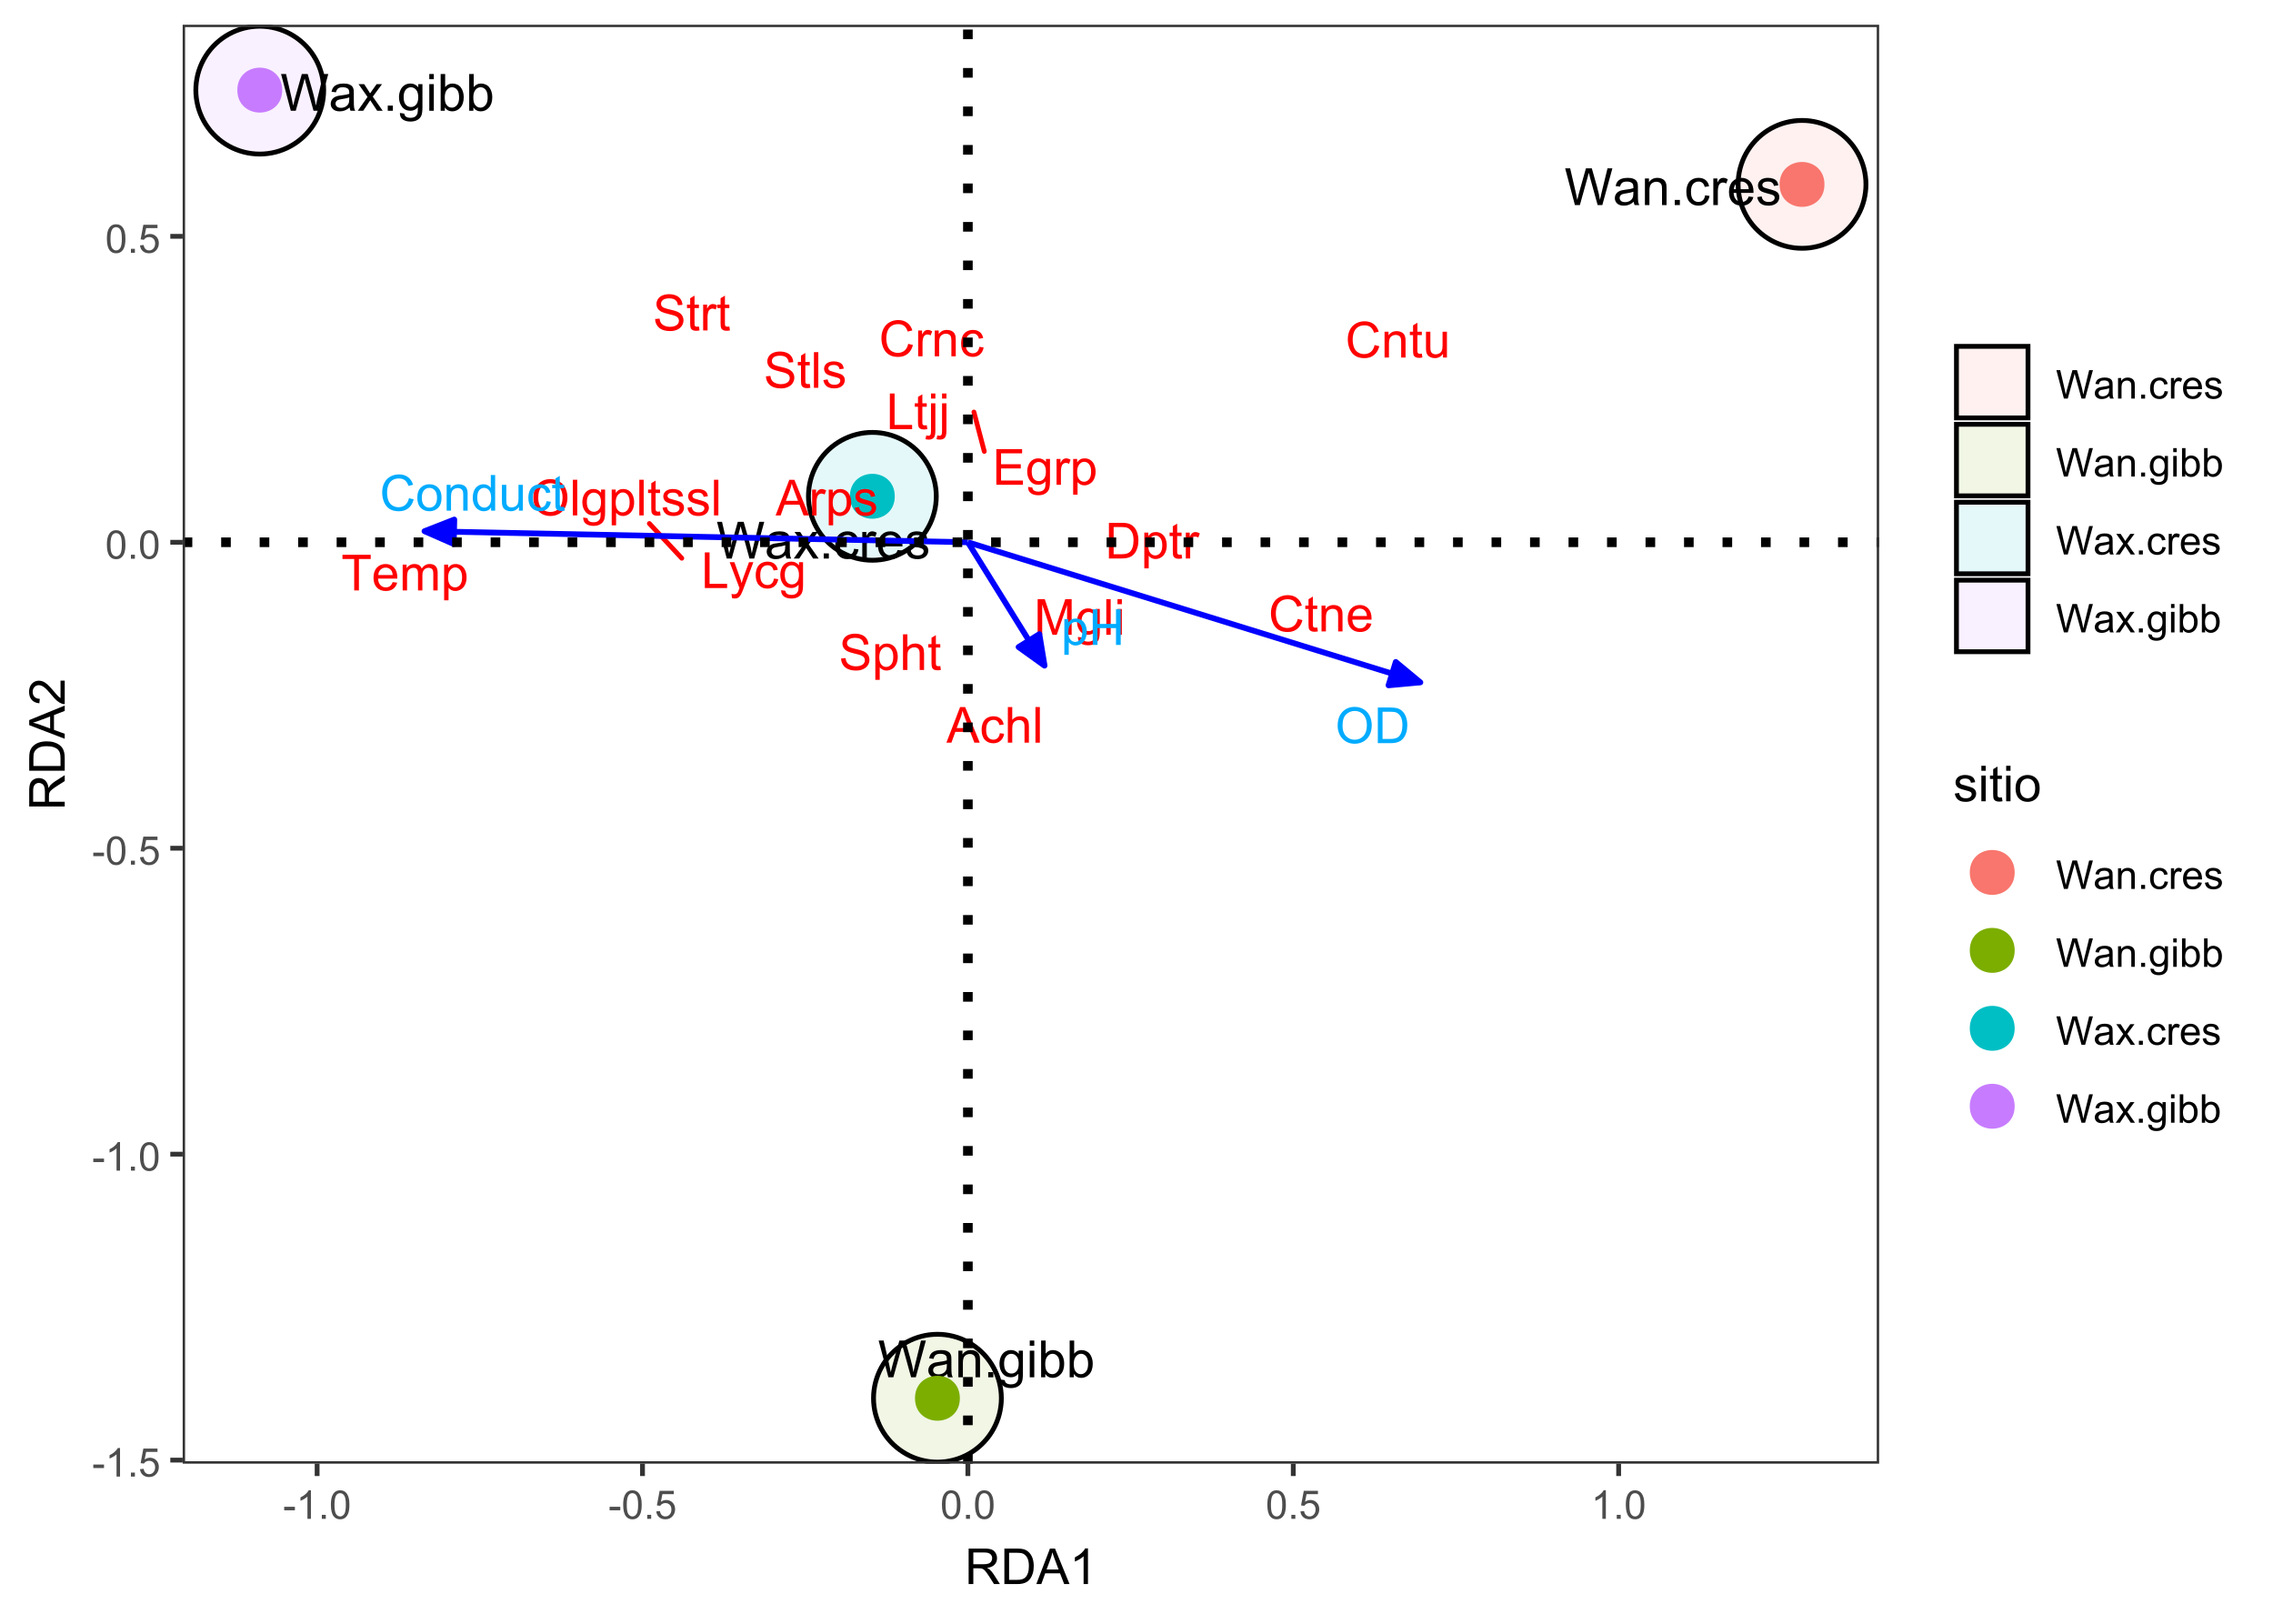 <?xml version="1.0" encoding="UTF-8"?>
<svg xmlns="http://www.w3.org/2000/svg" xmlns:xlink="http://www.w3.org/1999/xlink" width="504" height="360" viewBox="0 0 504 360">
<defs>
<g>
<g id="glyph-0-0">
<path d="M 2.301 0 L 0.141 -8.148 L 1.246 -8.148 L 2.484 -2.805 C 2.617 -2.246 2.73 -1.691 2.828 -1.141 C 3.035 -2.012 3.16 -2.512 3.195 -2.645 L 4.746 -8.148 L 6.047 -8.148 L 7.215 -4.023 C 7.508 -3 7.719 -2.039 7.848 -1.141 C 7.949 -1.652 8.086 -2.246 8.254 -2.91 L 9.531 -8.148 L 10.613 -8.148 L 8.379 0 L 7.34 0 L 5.625 -6.207 C 5.48 -6.727 5.395 -7.043 5.367 -7.164 C 5.281 -6.789 5.203 -6.469 5.129 -6.207 L 3.402 0 Z M 2.301 0 "/>
</g>
<g id="glyph-0-1">
<path d="M 4.602 -0.727 C 4.23 -0.414 3.875 -0.191 3.531 -0.062 C 3.188 0.07 2.82 0.133 2.43 0.133 C 1.781 0.133 1.281 -0.023 0.934 -0.34 C 0.586 -0.66 0.41 -1.062 0.41 -1.555 C 0.41 -1.844 0.477 -2.109 0.609 -2.348 C 0.738 -2.586 0.914 -2.777 1.125 -2.922 C 1.34 -3.066 1.578 -3.176 1.844 -3.25 C 2.043 -3.305 2.336 -3.352 2.734 -3.402 C 3.543 -3.496 4.137 -3.613 4.52 -3.746 C 4.523 -3.883 4.523 -3.969 4.523 -4.008 C 4.523 -4.414 4.43 -4.703 4.238 -4.867 C 3.984 -5.094 3.605 -5.207 3.102 -5.207 C 2.629 -5.207 2.281 -5.125 2.059 -4.961 C 1.836 -4.793 1.668 -4.504 1.562 -4.086 L 0.582 -4.219 C 0.672 -4.637 0.82 -4.973 1.023 -5.23 C 1.227 -5.488 1.52 -5.688 1.906 -5.828 C 2.293 -5.965 2.738 -6.035 3.246 -6.035 C 3.75 -6.035 4.16 -5.977 4.473 -5.855 C 4.789 -5.738 5.02 -5.59 5.168 -5.41 C 5.316 -5.23 5.422 -5.004 5.48 -4.73 C 5.512 -4.559 5.531 -4.25 5.531 -3.809 L 5.531 -2.473 C 5.531 -1.543 5.551 -0.953 5.594 -0.707 C 5.637 -0.461 5.719 -0.227 5.848 0 L 4.801 0 C 4.699 -0.207 4.633 -0.449 4.602 -0.727 M 4.52 -2.961 C 4.156 -2.812 3.609 -2.688 2.883 -2.586 C 2.473 -2.523 2.184 -2.457 2.012 -2.383 C 1.84 -2.309 1.711 -2.203 1.617 -2.059 C 1.523 -1.918 1.477 -1.758 1.477 -1.582 C 1.477 -1.316 1.578 -1.094 1.781 -0.918 C 1.984 -0.738 2.277 -0.648 2.668 -0.648 C 3.055 -0.648 3.395 -0.734 3.695 -0.902 C 3.996 -1.07 4.215 -1.301 4.355 -1.594 C 4.465 -1.82 4.52 -2.156 4.52 -2.594 Z M 4.52 -2.961 "/>
</g>
<g id="glyph-0-2">
<path d="M 0.082 0 L 2.238 -3.066 L 0.246 -5.902 L 1.496 -5.902 L 2.402 -4.52 C 2.57 -4.254 2.707 -4.035 2.812 -3.855 C 2.977 -4.102 3.125 -4.316 3.262 -4.508 L 4.258 -5.902 L 5.453 -5.902 L 3.41 -3.125 L 5.605 0 L 4.379 0 L 3.168 -1.832 L 2.844 -2.328 L 1.293 0 Z M 0.082 0 "/>
</g>
<g id="glyph-0-3">
<path d="M 1.035 0 L 1.035 -1.141 L 2.172 -1.141 L 2.172 0 Z M 1.035 0 "/>
</g>
<g id="glyph-0-4">
<path d="M 4.602 -2.16 L 5.586 -2.035 C 5.477 -1.355 5.203 -0.824 4.758 -0.441 C 4.316 -0.059 3.773 0.133 3.129 0.133 C 2.32 0.133 1.672 -0.129 1.18 -0.66 C 0.691 -1.188 0.445 -1.941 0.445 -2.93 C 0.445 -3.566 0.551 -4.125 0.762 -4.602 C 0.973 -5.078 1.293 -5.438 1.727 -5.676 C 2.156 -5.914 2.625 -6.035 3.133 -6.035 C 3.773 -6.035 4.301 -5.871 4.707 -5.551 C 5.113 -5.227 5.375 -4.766 5.492 -4.168 L 4.52 -4.02 C 4.426 -4.414 4.262 -4.711 4.027 -4.914 C 3.789 -5.113 3.508 -5.211 3.172 -5.211 C 2.668 -5.211 2.262 -5.031 1.945 -4.672 C 1.629 -4.309 1.473 -3.738 1.473 -2.957 C 1.473 -2.164 1.625 -1.586 1.93 -1.227 C 2.23 -0.867 2.629 -0.688 3.117 -0.688 C 3.512 -0.688 3.84 -0.809 4.102 -1.051 C 4.363 -1.293 4.531 -1.66 4.602 -2.16 Z M 4.602 -2.16 "/>
</g>
<g id="glyph-0-5">
<path d="M 0.738 0 L 0.738 -5.902 L 1.641 -5.902 L 1.641 -5.008 C 1.867 -5.426 2.082 -5.703 2.277 -5.836 C 2.469 -5.969 2.684 -6.035 2.918 -6.035 C 3.254 -6.035 3.598 -5.926 3.945 -5.711 L 3.602 -4.785 C 3.355 -4.93 3.113 -5 2.867 -5 C 2.648 -5 2.453 -4.938 2.277 -4.805 C 2.105 -4.672 1.98 -4.488 1.906 -4.258 C 1.797 -3.902 1.738 -3.512 1.738 -3.09 L 1.738 0 Z M 0.738 0 "/>
</g>
<g id="glyph-0-6">
<path d="M 4.789 -1.902 L 5.824 -1.773 C 5.66 -1.168 5.359 -0.699 4.918 -0.367 C 4.477 -0.035 3.914 0.133 3.23 0.133 C 2.367 0.133 1.68 -0.133 1.176 -0.664 C 0.668 -1.195 0.418 -1.941 0.418 -2.902 C 0.418 -3.895 0.672 -4.664 1.184 -5.211 C 1.695 -5.762 2.359 -6.035 3.172 -6.035 C 3.961 -6.035 4.605 -5.766 5.105 -5.23 C 5.605 -4.691 5.855 -3.938 5.855 -2.961 C 5.855 -2.902 5.855 -2.812 5.852 -2.695 L 1.449 -2.695 C 1.488 -2.047 1.672 -1.551 2 -1.207 C 2.332 -0.863 2.742 -0.688 3.234 -0.688 C 3.602 -0.688 3.914 -0.785 4.172 -0.977 C 4.434 -1.172 4.637 -1.477 4.789 -1.902 M 1.508 -3.52 L 4.801 -3.52 C 4.758 -4.016 4.633 -4.387 4.422 -4.633 C 4.105 -5.02 3.691 -5.211 3.184 -5.211 C 2.727 -5.211 2.34 -5.059 2.027 -4.75 C 1.711 -4.445 1.539 -4.031 1.508 -3.52 Z M 1.508 -3.52 "/>
</g>
<g id="glyph-0-7">
<path d="M 0.352 -1.762 L 1.34 -1.918 C 1.395 -1.52 1.551 -1.219 1.805 -1.004 C 2.059 -0.793 2.41 -0.688 2.867 -0.688 C 3.328 -0.688 3.668 -0.781 3.891 -0.969 C 4.113 -1.156 4.223 -1.375 4.223 -1.629 C 4.223 -1.855 4.125 -2.031 3.93 -2.16 C 3.793 -2.25 3.449 -2.363 2.906 -2.5 C 2.172 -2.688 1.664 -2.848 1.383 -2.98 C 1.098 -3.117 0.883 -3.305 0.734 -3.543 C 0.59 -3.781 0.516 -4.047 0.516 -4.336 C 0.516 -4.598 0.578 -4.84 0.699 -5.066 C 0.816 -5.289 0.98 -5.477 1.188 -5.625 C 1.344 -5.738 1.559 -5.836 1.824 -5.914 C 2.094 -5.996 2.383 -6.035 2.691 -6.035 C 3.152 -6.035 3.559 -5.969 3.91 -5.836 C 4.258 -5.703 4.52 -5.52 4.684 -5.293 C 4.852 -5.066 4.965 -4.762 5.027 -4.379 L 4.051 -4.246 C 4.008 -4.551 3.879 -4.785 3.664 -4.957 C 3.453 -5.129 3.152 -5.211 2.762 -5.211 C 2.301 -5.211 1.977 -5.137 1.777 -4.984 C 1.582 -4.832 1.484 -4.656 1.484 -4.453 C 1.484 -4.32 1.523 -4.203 1.605 -4.102 C 1.688 -3.992 1.816 -3.906 1.988 -3.836 C 2.09 -3.797 2.383 -3.711 2.875 -3.578 C 3.582 -3.391 4.074 -3.234 4.355 -3.113 C 4.633 -2.996 4.852 -2.82 5.012 -2.59 C 5.172 -2.359 5.25 -2.074 5.25 -1.734 C 5.25 -1.402 5.152 -1.086 4.961 -0.793 C 4.766 -0.496 4.484 -0.27 4.117 -0.109 C 3.75 0.055 3.336 0.133 2.875 0.133 C 2.105 0.133 1.523 -0.027 1.121 -0.344 C 0.719 -0.664 0.461 -1.137 0.352 -1.762 Z M 0.352 -1.762 "/>
</g>
<g id="glyph-0-8">
<path d="M 0.566 0.488 L 1.539 0.633 C 1.582 0.934 1.691 1.152 1.879 1.289 C 2.125 1.473 2.465 1.566 2.895 1.566 C 3.359 1.566 3.715 1.473 3.969 1.289 C 4.219 1.105 4.391 0.844 4.48 0.512 C 4.531 0.309 4.555 -0.121 4.551 -0.773 C 4.113 -0.258 3.57 0 2.918 0 C 2.105 0 1.477 -0.293 1.035 -0.879 C 0.59 -1.465 0.367 -2.164 0.367 -2.984 C 0.367 -3.547 0.469 -4.066 0.672 -4.543 C 0.875 -5.02 1.172 -5.387 1.559 -5.645 C 1.945 -5.906 2.402 -6.035 2.922 -6.035 C 3.621 -6.035 4.195 -5.754 4.645 -5.191 L 4.645 -5.902 L 5.566 -5.902 L 5.566 -0.801 C 5.566 0.117 5.477 0.77 5.289 1.152 C 5.102 1.535 4.805 1.84 4.398 2.062 C 3.992 2.285 3.492 2.395 2.902 2.395 C 2.195 2.395 1.629 2.238 1.195 1.922 C 0.762 1.602 0.551 1.125 0.566 0.488 M 1.395 -3.055 C 1.395 -2.281 1.547 -1.719 1.855 -1.363 C 2.164 -1.004 2.551 -0.828 3.012 -0.828 C 3.473 -0.828 3.855 -1.004 4.168 -1.359 C 4.48 -1.711 4.633 -2.266 4.633 -3.023 C 4.633 -3.746 4.473 -4.289 4.152 -4.656 C 3.832 -5.023 3.449 -5.207 2.996 -5.207 C 2.551 -5.207 2.172 -5.027 1.863 -4.664 C 1.551 -4.305 1.395 -3.77 1.395 -3.055 Z M 1.395 -3.055 "/>
</g>
<g id="glyph-0-9">
<path d="M 0.754 -6.996 L 0.754 -8.148 L 1.758 -8.148 L 1.758 -6.996 L 0.754 -6.996 M 0.754 0 L 0.754 -5.902 L 1.758 -5.902 L 1.758 0 Z M 0.754 0 "/>
</g>
<g id="glyph-0-10">
<path d="M 1.672 0 L 0.746 0 L 0.746 -8.148 L 1.746 -8.148 L 1.746 -5.242 C 2.168 -5.77 2.707 -6.035 3.363 -6.035 C 3.727 -6.035 4.07 -5.961 4.395 -5.816 C 4.719 -5.668 4.984 -5.465 5.191 -5.199 C 5.402 -4.934 5.566 -4.613 5.684 -4.238 C 5.805 -3.867 5.863 -3.465 5.863 -3.039 C 5.863 -2.027 5.613 -1.246 5.113 -0.695 C 4.613 -0.145 4.012 0.133 3.312 0.133 C 2.617 0.133 2.07 -0.156 1.672 -0.738 L 1.672 0 M 1.66 -2.996 C 1.66 -2.289 1.758 -1.777 1.949 -1.461 C 2.266 -0.945 2.691 -0.688 3.23 -0.688 C 3.664 -0.688 4.043 -0.879 4.363 -1.258 C 4.68 -1.637 4.84 -2.203 4.84 -2.957 C 4.84 -3.727 4.688 -4.297 4.383 -4.664 C 4.078 -5.027 3.707 -5.211 3.273 -5.211 C 2.836 -5.211 2.457 -5.023 2.141 -4.645 C 1.82 -4.262 1.66 -3.715 1.66 -2.996 Z M 1.66 -2.996 "/>
</g>
<g id="glyph-0-11">
<path d="M 0.75 0 L 0.75 -5.902 L 1.652 -5.902 L 1.652 -5.062 C 2.082 -5.711 2.711 -6.035 3.527 -6.035 C 3.883 -6.035 4.211 -5.973 4.508 -5.844 C 4.809 -5.715 5.031 -5.547 5.18 -5.34 C 5.328 -5.133 5.43 -4.887 5.492 -4.602 C 5.527 -4.418 5.547 -4.094 5.547 -3.629 L 5.547 0 L 4.547 0 L 4.547 -3.59 C 4.547 -3.996 4.508 -4.301 4.43 -4.504 C 4.352 -4.707 4.215 -4.867 4.016 -4.988 C 3.816 -5.109 3.586 -5.168 3.316 -5.168 C 2.891 -5.168 2.523 -5.031 2.215 -4.762 C 1.906 -4.492 1.75 -3.98 1.75 -3.223 L 1.75 0 Z M 0.75 0 "/>
</g>
<g id="glyph-1-0">
<path d="M 2.863 0 L 2.863 -6.969 L 0.258 -6.969 L 0.258 -7.902 L 6.523 -7.902 L 6.523 -6.969 L 3.906 -6.969 L 3.906 0 Z M 2.863 0 "/>
</g>
<g id="glyph-1-1">
<path d="M 4.648 -1.844 L 5.648 -1.719 C 5.492 -1.133 5.199 -0.68 4.77 -0.355 C 4.344 -0.031 3.797 0.129 3.133 0.129 C 2.293 0.129 1.629 -0.129 1.141 -0.645 C 0.648 -1.16 0.402 -1.883 0.402 -2.812 C 0.402 -3.777 0.652 -4.523 1.148 -5.055 C 1.645 -5.59 2.289 -5.855 3.078 -5.855 C 3.844 -5.855 4.469 -5.594 4.953 -5.074 C 5.438 -4.551 5.68 -3.816 5.68 -2.875 C 5.68 -2.816 5.68 -2.73 5.676 -2.613 L 1.406 -2.613 C 1.441 -1.984 1.621 -1.504 1.941 -1.168 C 2.262 -0.836 2.66 -0.668 3.137 -0.668 C 3.492 -0.668 3.797 -0.762 4.047 -0.949 C 4.301 -1.137 4.5 -1.434 4.648 -1.844 M 1.461 -3.414 L 4.656 -3.414 C 4.613 -3.895 4.492 -4.254 4.289 -4.496 C 3.98 -4.871 3.582 -5.055 3.09 -5.055 C 2.645 -5.055 2.27 -4.906 1.965 -4.609 C 1.66 -4.312 1.492 -3.91 1.461 -3.414 Z M 1.461 -3.414 "/>
</g>
<g id="glyph-1-2">
<path d="M 0.727 0 L 0.727 -5.727 L 1.594 -5.727 L 1.594 -4.922 C 1.773 -5.203 2.016 -5.426 2.312 -5.598 C 2.609 -5.77 2.949 -5.855 3.332 -5.855 C 3.754 -5.855 4.102 -5.766 4.375 -5.59 C 4.645 -5.414 4.836 -5.168 4.949 -4.852 C 5.402 -5.52 5.992 -5.855 6.715 -5.855 C 7.285 -5.855 7.723 -5.695 8.027 -5.383 C 8.332 -5.066 8.484 -4.582 8.484 -3.93 L 8.484 0 L 7.52 0 L 7.52 -3.605 C 7.52 -3.996 7.488 -4.273 7.426 -4.445 C 7.363 -4.613 7.25 -4.754 7.082 -4.855 C 6.918 -4.961 6.723 -5.012 6.5 -5.012 C 6.098 -5.012 5.766 -4.879 5.5 -4.613 C 5.23 -4.344 5.098 -3.914 5.098 -3.324 L 5.098 0 L 4.129 0 L 4.129 -3.719 C 4.129 -4.152 4.051 -4.473 3.891 -4.691 C 3.734 -4.906 3.477 -5.012 3.117 -5.012 C 2.844 -5.012 2.59 -4.941 2.359 -4.797 C 2.125 -4.652 1.957 -4.445 1.855 -4.168 C 1.75 -3.891 1.699 -3.492 1.699 -2.969 L 1.699 0 Z M 0.727 0 "/>
</g>
<g id="glyph-1-3">
<path d="M 0.727 2.195 L 0.727 -5.727 L 1.613 -5.727 L 1.613 -4.98 C 1.82 -5.273 2.055 -5.488 2.316 -5.637 C 2.582 -5.781 2.898 -5.855 3.273 -5.855 C 3.762 -5.855 4.191 -5.727 4.566 -5.477 C 4.941 -5.227 5.223 -4.871 5.41 -4.41 C 5.602 -3.953 5.699 -3.453 5.699 -2.906 C 5.699 -2.32 5.594 -1.793 5.383 -1.324 C 5.172 -0.855 4.867 -0.496 4.465 -0.246 C 4.066 0.004 3.645 0.129 3.203 0.129 C 2.879 0.129 2.59 0.062 2.332 -0.074 C 2.074 -0.211 1.863 -0.383 1.699 -0.594 L 1.699 2.195 L 0.727 2.195 M 1.605 -2.828 C 1.605 -2.094 1.754 -1.551 2.055 -1.195 C 2.352 -0.844 2.715 -0.668 3.137 -0.668 C 3.57 -0.668 3.938 -0.852 4.246 -1.215 C 4.551 -1.582 4.707 -2.145 4.707 -2.91 C 4.707 -3.641 4.555 -4.188 4.254 -4.551 C 3.957 -4.914 3.598 -5.094 3.18 -5.094 C 2.766 -5.094 2.402 -4.902 2.082 -4.516 C 1.766 -4.129 1.605 -3.566 1.605 -2.828 Z M 1.605 -2.828 "/>
</g>
<g id="glyph-1-4">
<path d="M -0.016 0 L 3.02 -7.902 L 4.145 -7.902 L 7.379 0 L 6.188 0 L 5.266 -2.395 L 1.961 -2.395 L 1.094 0 L -0.016 0 M 2.266 -3.246 L 4.941 -3.246 L 4.117 -5.434 C 3.867 -6.098 3.68 -6.645 3.559 -7.074 C 3.457 -6.566 3.316 -6.062 3.133 -5.562 Z M 2.266 -3.246 "/>
</g>
<g id="glyph-1-5">
<path d="M 4.465 -2.098 L 5.418 -1.973 C 5.312 -1.316 5.047 -0.801 4.617 -0.43 C 4.188 -0.055 3.66 0.129 3.035 0.129 C 2.25 0.129 1.621 -0.125 1.145 -0.641 C 0.668 -1.152 0.43 -1.887 0.43 -2.84 C 0.43 -3.457 0.535 -4 0.738 -4.465 C 0.941 -4.926 1.254 -5.273 1.672 -5.508 C 2.094 -5.738 2.547 -5.855 3.039 -5.855 C 3.66 -5.855 4.172 -5.695 4.566 -5.383 C 4.961 -5.066 5.215 -4.621 5.324 -4.043 L 4.383 -3.898 C 4.293 -4.281 4.133 -4.57 3.906 -4.766 C 3.676 -4.961 3.402 -5.055 3.078 -5.055 C 2.59 -5.055 2.191 -4.883 1.887 -4.531 C 1.582 -4.18 1.43 -3.625 1.43 -2.867 C 1.43 -2.098 1.574 -1.539 1.871 -1.191 C 2.164 -0.844 2.551 -0.668 3.023 -0.668 C 3.406 -0.668 3.723 -0.785 3.977 -1.02 C 4.234 -1.254 4.395 -1.613 4.465 -2.098 Z M 4.465 -2.098 "/>
</g>
<g id="glyph-1-6">
<path d="M 0.727 0 L 0.727 -7.902 L 1.699 -7.902 L 1.699 -5.066 C 2.152 -5.59 2.723 -5.855 3.414 -5.855 C 3.836 -5.855 4.203 -5.77 4.516 -5.602 C 4.828 -5.438 5.055 -5.207 5.188 -4.91 C 5.324 -4.617 5.391 -4.188 5.391 -3.629 L 5.391 0 L 4.422 0 L 4.422 -3.629 C 4.422 -4.113 4.316 -4.465 4.105 -4.688 C 3.895 -4.906 3.598 -5.02 3.211 -5.02 C 2.926 -5.02 2.656 -4.945 2.402 -4.793 C 2.148 -4.645 1.969 -4.445 1.859 -4.188 C 1.75 -3.934 1.699 -3.582 1.699 -3.133 L 1.699 0 Z M 0.727 0 "/>
</g>
<g id="glyph-1-7">
<path d="M 0.707 0 L 0.707 -7.902 L 1.676 -7.902 L 1.676 0 Z M 0.707 0 "/>
</g>
<g id="glyph-1-8">
<path d="M 0.719 0 L 0.719 -5.727 L 1.59 -5.727 L 1.59 -4.855 C 1.812 -5.262 2.02 -5.531 2.207 -5.66 C 2.395 -5.789 2.605 -5.855 2.828 -5.855 C 3.156 -5.855 3.488 -5.75 3.828 -5.543 L 3.492 -4.641 C 3.254 -4.781 3.02 -4.852 2.781 -4.852 C 2.57 -4.852 2.379 -4.789 2.211 -4.66 C 2.043 -4.531 1.922 -4.355 1.848 -4.129 C 1.742 -3.785 1.688 -3.406 1.688 -2.996 L 1.688 0 Z M 0.719 0 "/>
</g>
<g id="glyph-1-9">
<path d="M 0.34 -1.707 L 1.301 -1.859 C 1.352 -1.477 1.504 -1.18 1.75 -0.977 C 1.996 -0.77 2.34 -0.668 2.781 -0.668 C 3.227 -0.668 3.559 -0.758 3.773 -0.941 C 3.988 -1.121 4.098 -1.336 4.098 -1.578 C 4.098 -1.797 4 -1.973 3.812 -2.098 C 3.68 -2.184 3.348 -2.293 2.82 -2.426 C 2.109 -2.605 1.613 -2.762 1.34 -2.891 C 1.066 -3.023 0.855 -3.203 0.715 -3.438 C 0.574 -3.668 0.5 -3.926 0.5 -4.203 C 0.5 -4.461 0.559 -4.695 0.676 -4.914 C 0.793 -5.129 0.953 -5.312 1.152 -5.457 C 1.305 -5.566 1.512 -5.66 1.77 -5.738 C 2.031 -5.816 2.312 -5.855 2.609 -5.855 C 3.059 -5.855 3.453 -5.789 3.793 -5.66 C 4.133 -5.531 4.383 -5.355 4.543 -5.133 C 4.707 -4.914 4.816 -4.617 4.879 -4.246 L 3.93 -4.117 C 3.887 -4.414 3.762 -4.645 3.555 -4.809 C 3.348 -4.973 3.055 -5.055 2.68 -5.055 C 2.234 -5.055 1.914 -4.984 1.727 -4.836 C 1.535 -4.688 1.438 -4.516 1.438 -4.316 C 1.438 -4.191 1.48 -4.078 1.559 -3.977 C 1.637 -3.875 1.762 -3.789 1.93 -3.719 C 2.027 -3.684 2.312 -3.602 2.785 -3.473 C 3.473 -3.289 3.953 -3.137 4.223 -3.02 C 4.496 -2.906 4.707 -2.734 4.863 -2.512 C 5.016 -2.289 5.094 -2.012 5.094 -1.684 C 5.094 -1.359 5 -1.055 4.812 -0.77 C 4.621 -0.484 4.352 -0.262 3.996 -0.105 C 3.637 0.051 3.234 0.129 2.785 0.129 C 2.043 0.129 1.477 -0.023 1.086 -0.336 C 0.695 -0.645 0.449 -1.102 0.34 -1.707 Z M 0.34 -1.707 "/>
</g>
<g id="glyph-1-10">
<path d="M 6.488 -2.77 L 7.535 -2.508 C 7.316 -1.648 6.922 -0.992 6.352 -0.543 C 5.781 -0.09 5.086 0.133 4.266 0.133 C 3.414 0.133 2.719 -0.039 2.188 -0.387 C 1.652 -0.73 1.246 -1.234 0.969 -1.891 C 0.688 -2.551 0.551 -3.254 0.551 -4.012 C 0.551 -4.832 0.707 -5.551 1.023 -6.164 C 1.336 -6.777 1.785 -7.242 2.363 -7.559 C 2.945 -7.879 3.582 -8.039 4.281 -8.039 C 5.07 -8.039 5.734 -7.836 6.273 -7.434 C 6.812 -7.031 7.188 -6.465 7.402 -5.734 L 6.371 -5.492 C 6.188 -6.066 5.922 -6.488 5.574 -6.75 C 5.227 -7.012 4.785 -7.141 4.258 -7.141 C 3.652 -7.141 3.145 -6.996 2.734 -6.707 C 2.328 -6.414 2.043 -6.023 1.875 -5.535 C 1.711 -5.043 1.629 -4.535 1.629 -4.016 C 1.629 -3.344 1.727 -2.758 1.922 -2.258 C 2.117 -1.754 2.422 -1.379 2.836 -1.133 C 3.25 -0.883 3.695 -0.762 4.176 -0.762 C 4.762 -0.762 5.258 -0.93 5.664 -1.266 C 6.07 -1.605 6.348 -2.105 6.488 -2.77 Z M 6.488 -2.77 "/>
</g>
<g id="glyph-1-11">
<path d="M 2.848 -0.867 L 2.984 -0.012 C 2.715 0.047 2.469 0.074 2.254 0.074 C 1.902 0.074 1.629 0.02 1.434 -0.09 C 1.238 -0.203 1.102 -0.348 1.023 -0.531 C 0.945 -0.711 0.906 -1.094 0.906 -1.676 L 0.906 -4.969 L 0.195 -4.969 L 0.195 -5.727 L 0.906 -5.727 L 0.906 -7.141 L 1.871 -7.723 L 1.871 -5.727 L 2.848 -5.727 L 2.848 -4.969 L 1.871 -4.969 L 1.871 -1.621 C 1.871 -1.348 1.887 -1.168 1.922 -1.09 C 1.957 -1.012 2.012 -0.945 2.09 -0.898 C 2.168 -0.852 2.277 -0.832 2.422 -0.832 C 2.527 -0.832 2.672 -0.844 2.848 -0.867 Z M 2.848 -0.867 "/>
</g>
<g id="glyph-1-12">
<path d="M 0.727 0 L 0.727 -5.727 L 1.602 -5.727 L 1.602 -4.91 C 2.02 -5.539 2.629 -5.855 3.422 -5.855 C 3.77 -5.855 4.086 -5.793 4.375 -5.668 C 4.664 -5.543 4.879 -5.383 5.023 -5.18 C 5.168 -4.98 5.27 -4.738 5.324 -4.465 C 5.363 -4.285 5.379 -3.969 5.379 -3.52 L 5.379 0 L 4.41 0 L 4.41 -3.48 C 4.41 -3.879 4.371 -4.172 4.297 -4.367 C 4.223 -4.566 4.086 -4.723 3.895 -4.84 C 3.703 -4.953 3.477 -5.012 3.219 -5.012 C 2.805 -5.012 2.449 -4.883 2.148 -4.621 C 1.848 -4.355 1.699 -3.859 1.699 -3.125 L 1.699 0 Z M 0.727 0 "/>
</g>
<g id="glyph-1-13">
<path d="M 0.852 0 L 0.852 -7.902 L 3.574 -7.902 C 4.188 -7.902 4.656 -7.863 4.98 -7.789 C 5.434 -7.684 5.82 -7.496 6.141 -7.223 C 6.555 -6.871 6.867 -6.422 7.074 -5.871 C 7.281 -5.324 7.387 -4.699 7.387 -3.996 C 7.387 -3.395 7.316 -2.863 7.176 -2.398 C 7.035 -1.934 6.855 -1.551 6.637 -1.246 C 6.418 -0.945 6.176 -0.707 5.918 -0.531 C 5.656 -0.355 5.34 -0.223 4.973 -0.133 C 4.605 -0.043 4.18 0 3.703 0 L 0.852 0 M 1.898 -0.934 L 3.586 -0.934 C 4.105 -0.934 4.516 -0.98 4.812 -1.078 C 5.109 -1.176 5.344 -1.312 5.52 -1.488 C 5.77 -1.734 5.961 -2.07 6.098 -2.488 C 6.238 -2.906 6.309 -3.414 6.309 -4.012 C 6.309 -4.836 6.172 -5.473 5.898 -5.918 C 5.629 -6.359 5.297 -6.656 4.91 -6.809 C 4.629 -6.914 4.18 -6.969 3.559 -6.969 L 1.898 -6.969 Z M 1.898 -0.934 "/>
</g>
<g id="glyph-1-14">
<path d="M 0.82 0 L 0.82 -7.902 L 2.395 -7.902 L 4.266 -2.309 C 4.438 -1.785 4.562 -1.395 4.641 -1.137 C 4.73 -1.426 4.871 -1.848 5.062 -2.402 L 6.953 -7.902 L 8.359 -7.902 L 8.359 0 L 7.352 0 L 7.352 -6.613 L 5.055 0 L 4.113 0 L 1.828 -6.727 L 1.828 0 Z M 0.82 0 "/>
</g>
<g id="glyph-1-15">
<path d="M 0.551 0.473 L 1.492 0.613 C 1.531 0.906 1.641 1.117 1.82 1.25 C 2.062 1.43 2.391 1.52 2.809 1.52 C 3.258 1.52 3.605 1.43 3.848 1.25 C 4.094 1.07 4.258 0.82 4.344 0.496 C 4.395 0.297 4.418 -0.117 4.414 -0.75 C 3.992 -0.25 3.461 0 2.828 0 C 2.043 0 1.434 -0.285 1.004 -0.852 C 0.57 -1.418 0.355 -2.102 0.355 -2.895 C 0.355 -3.441 0.453 -3.945 0.652 -4.406 C 0.852 -4.867 1.137 -5.227 1.512 -5.477 C 1.887 -5.727 2.328 -5.855 2.836 -5.855 C 3.512 -5.855 4.066 -5.582 4.508 -5.035 L 4.508 -5.727 L 5.402 -5.727 L 5.402 -0.777 C 5.402 0.113 5.309 0.746 5.129 1.117 C 4.949 1.492 4.66 1.785 4.266 2 C 3.875 2.215 3.391 2.324 2.812 2.324 C 2.133 2.324 1.578 2.168 1.16 1.863 C 0.738 1.555 0.535 1.094 0.551 0.473 M 1.352 -2.965 C 1.352 -2.215 1.504 -1.664 1.801 -1.32 C 2.098 -0.977 2.473 -0.805 2.922 -0.805 C 3.367 -0.805 3.742 -0.977 4.043 -1.316 C 4.344 -1.66 4.496 -2.199 4.496 -2.934 C 4.496 -3.633 4.34 -4.16 4.031 -4.516 C 3.719 -4.871 3.344 -5.051 2.906 -5.051 C 2.473 -5.051 2.109 -4.875 1.805 -4.523 C 1.504 -4.176 1.352 -3.656 1.352 -2.965 Z M 1.352 -2.965 "/>
</g>
<g id="glyph-1-16">
<path d="M 0.734 -6.785 L 0.734 -7.902 L 1.703 -7.902 L 1.703 -6.785 L 0.734 -6.785 M 0.734 0 L 0.734 -5.727 L 1.703 -5.727 L 1.703 0 Z M 0.734 0 "/>
</g>
<g id="glyph-1-17">
<path d="M 0.535 -3.848 C 0.535 -5.16 0.887 -6.188 1.59 -6.93 C 2.293 -7.672 3.203 -8.043 4.316 -8.043 C 5.047 -8.043 5.703 -7.867 6.289 -7.52 C 6.875 -7.172 7.324 -6.684 7.629 -6.062 C 7.938 -5.438 8.09 -4.73 8.09 -3.941 C 8.09 -3.141 7.93 -2.422 7.605 -1.789 C 7.281 -1.156 6.824 -0.68 6.23 -0.352 C 5.637 -0.027 5 0.133 4.312 0.133 C 3.57 0.133 2.902 -0.043 2.316 -0.402 C 1.73 -0.762 1.289 -1.254 0.988 -1.875 C 0.684 -2.496 0.535 -3.156 0.535 -3.848 M 1.613 -3.832 C 1.613 -2.879 1.867 -2.129 2.379 -1.582 C 2.891 -1.035 3.535 -0.762 4.309 -0.762 C 5.094 -0.762 5.742 -1.035 6.25 -1.59 C 6.758 -2.145 7.012 -2.93 7.012 -3.945 C 7.012 -4.59 6.902 -5.152 6.688 -5.629 C 6.469 -6.109 6.152 -6.48 5.734 -6.746 C 5.312 -7.012 4.844 -7.141 4.324 -7.141 C 3.582 -7.141 2.945 -6.887 2.414 -6.379 C 1.879 -5.871 1.613 -5.023 1.613 -3.832 Z M 1.613 -3.832 "/>
</g>
<g id="glyph-1-18">
<path d="M 0.496 -2.539 L 1.48 -2.625 C 1.527 -2.23 1.637 -1.906 1.809 -1.652 C 1.98 -1.398 2.246 -1.195 2.605 -1.039 C 2.965 -0.883 3.367 -0.805 3.816 -0.805 C 4.215 -0.805 4.566 -0.863 4.871 -0.98 C 5.18 -1.102 5.406 -1.262 5.555 -1.469 C 5.703 -1.676 5.777 -1.902 5.777 -2.145 C 5.777 -2.395 5.707 -2.609 5.562 -2.797 C 5.418 -2.98 5.184 -3.137 4.852 -3.262 C 4.641 -3.344 4.172 -3.473 3.445 -3.648 C 2.719 -3.82 2.211 -3.984 1.918 -4.141 C 1.543 -4.336 1.262 -4.582 1.074 -4.875 C 0.891 -5.168 0.797 -5.496 0.797 -5.859 C 0.797 -6.258 0.91 -6.633 1.137 -6.977 C 1.363 -7.324 1.695 -7.59 2.129 -7.77 C 2.562 -7.949 3.047 -8.039 3.578 -8.039 C 4.164 -8.039 4.68 -7.941 5.129 -7.754 C 5.578 -7.566 5.922 -7.289 6.16 -6.922 C 6.402 -6.555 6.531 -6.141 6.551 -5.676 L 5.547 -5.602 C 5.492 -6.102 5.309 -6.477 5 -6.734 C 4.688 -6.988 4.23 -7.117 3.621 -7.117 C 2.988 -7.117 2.527 -7 2.238 -6.77 C 1.949 -6.535 1.805 -6.258 1.805 -5.93 C 1.805 -5.645 1.91 -5.41 2.113 -5.23 C 2.312 -5.047 2.84 -4.859 3.691 -4.664 C 4.539 -4.473 5.121 -4.305 5.438 -4.16 C 5.898 -3.949 6.238 -3.68 6.457 -3.355 C 6.676 -3.031 6.785 -2.656 6.785 -2.23 C 6.785 -1.812 6.668 -1.414 6.426 -1.043 C 6.184 -0.672 5.84 -0.383 5.387 -0.176 C 4.938 0.031 4.43 0.133 3.863 0.133 C 3.148 0.133 2.551 0.031 2.066 -0.18 C 1.582 -0.387 1.203 -0.699 0.93 -1.117 C 0.656 -1.539 0.512 -2.012 0.496 -2.539 Z M 0.496 -2.539 "/>
</g>
<g id="glyph-1-19">
<path d="M 4.48 0 L 4.48 -0.84 C 4.035 -0.195 3.43 0.129 2.664 0.129 C 2.324 0.129 2.008 0.066 1.719 -0.066 C 1.426 -0.195 1.207 -0.355 1.066 -0.551 C 0.922 -0.75 0.824 -0.988 0.766 -1.273 C 0.727 -1.461 0.707 -1.766 0.707 -2.18 L 0.707 -5.727 L 1.676 -5.727 L 1.676 -2.551 C 1.676 -2.043 1.695 -1.703 1.734 -1.527 C 1.797 -1.27 1.926 -1.07 2.125 -0.926 C 2.32 -0.777 2.566 -0.707 2.855 -0.707 C 3.148 -0.707 3.422 -0.781 3.676 -0.93 C 3.93 -1.078 4.113 -1.281 4.219 -1.539 C 4.324 -1.797 4.379 -2.168 4.379 -2.656 L 4.379 -5.727 L 5.348 -5.727 L 5.348 0 Z M 4.48 0 "/>
</g>
<g id="glyph-1-20">
<path d="M 0.809 0 L 0.809 -7.902 L 1.855 -7.902 L 1.855 -0.934 L 5.746 -0.934 L 5.746 0 Z M 0.809 0 "/>
</g>
<g id="glyph-1-21">
<path d="M 0.684 2.203 L 0.578 1.293 C 0.789 1.352 0.973 1.379 1.133 1.379 C 1.348 1.379 1.52 1.344 1.648 1.273 C 1.777 1.199 1.887 1.102 1.969 0.969 C 2.027 0.875 2.129 0.633 2.266 0.246 C 2.281 0.195 2.312 0.113 2.352 0.012 L 0.18 -5.727 L 1.223 -5.727 L 2.414 -2.41 C 2.57 -1.988 2.707 -1.547 2.828 -1.082 C 2.941 -1.527 3.074 -1.965 3.23 -2.387 L 4.453 -5.727 L 5.422 -5.727 L 3.246 0.098 C 3.012 0.727 2.828 1.16 2.699 1.395 C 2.527 1.715 2.332 1.949 2.109 2.098 C 1.887 2.25 1.617 2.324 1.309 2.324 C 1.121 2.324 0.914 2.285 0.684 2.203 Z M 0.684 2.203 "/>
</g>
<g id="glyph-1-22">
<path d="M 0.875 0 L 0.875 -7.902 L 6.586 -7.902 L 6.586 -6.969 L 1.918 -6.969 L 1.918 -4.551 L 6.289 -4.551 L 6.289 -3.621 L 1.918 -3.621 L 1.918 -0.934 L 6.77 -0.934 L 6.77 0 Z M 0.875 0 "/>
</g>
<g id="glyph-1-23">
<path d="M 0.723 -6.777 L 0.723 -7.902 L 1.691 -7.902 L 1.691 -6.777 L 0.723 -6.777 M -0.508 2.223 L -0.324 1.395 C -0.129 1.445 0.023 1.473 0.133 1.473 C 0.332 1.473 0.48 1.406 0.578 1.273 C 0.672 1.145 0.723 0.816 0.723 0.293 L 0.723 -5.727 L 1.691 -5.727 L 1.691 0.312 C 1.691 1.016 1.602 1.508 1.418 1.785 C 1.184 2.145 0.797 2.324 0.254 2.324 C -0.008 2.324 -0.262 2.289 -0.508 2.223 Z M -0.508 2.223 "/>
</g>
<g id="glyph-1-24">
<path d="M 0.883 0 L 0.883 -7.902 L 1.93 -7.902 L 1.93 -4.656 L 6.039 -4.656 L 6.039 -7.902 L 7.082 -7.902 L 7.082 0 L 6.039 0 L 6.039 -3.727 L 1.93 -3.727 L 1.93 0 Z M 0.883 0 "/>
</g>
<g id="glyph-1-25">
<path d="M 0.367 -2.863 C 0.367 -3.922 0.66 -4.707 1.25 -5.219 C 1.742 -5.641 2.344 -5.855 3.051 -5.855 C 3.84 -5.855 4.48 -5.598 4.98 -5.082 C 5.48 -4.566 5.73 -3.852 5.73 -2.941 C 5.73 -2.207 5.621 -1.629 5.398 -1.203 C 5.176 -0.781 4.855 -0.453 4.434 -0.223 C 4.012 0.012 3.551 0.129 3.051 0.129 C 2.25 0.129 1.602 -0.129 1.109 -0.641 C 0.613 -1.156 0.367 -1.895 0.367 -2.863 M 1.363 -2.863 C 1.363 -2.129 1.523 -1.582 1.844 -1.215 C 2.164 -0.852 2.566 -0.668 3.051 -0.668 C 3.531 -0.668 3.934 -0.852 4.254 -1.219 C 4.574 -1.586 4.734 -2.145 4.734 -2.895 C 4.734 -3.602 4.57 -4.141 4.25 -4.504 C 3.93 -4.867 3.527 -5.051 3.051 -5.051 C 2.566 -5.051 2.164 -4.871 1.844 -4.508 C 1.523 -4.145 1.363 -3.594 1.363 -2.863 Z M 1.363 -2.863 "/>
</g>
<g id="glyph-1-26">
<path d="M 4.441 0 L 4.441 -0.723 C 4.078 -0.156 3.547 0.129 2.84 0.129 C 2.383 0.129 1.965 0.004 1.582 -0.246 C 1.199 -0.5 0.902 -0.852 0.691 -1.301 C 0.484 -1.754 0.379 -2.27 0.379 -2.855 C 0.379 -3.43 0.473 -3.945 0.664 -4.41 C 0.852 -4.879 1.141 -5.234 1.52 -5.48 C 1.902 -5.73 2.328 -5.855 2.797 -5.855 C 3.145 -5.855 3.449 -5.781 3.719 -5.637 C 3.988 -5.488 4.207 -5.301 4.379 -5.066 L 4.379 -7.902 L 5.344 -7.902 L 5.344 0 L 4.441 0 M 1.375 -2.855 C 1.375 -2.125 1.527 -1.574 1.84 -1.211 C 2.148 -0.852 2.512 -0.668 2.934 -0.668 C 3.355 -0.668 3.715 -0.844 4.012 -1.188 C 4.309 -1.535 4.457 -2.066 4.457 -2.777 C 4.457 -3.559 4.309 -4.133 4.004 -4.5 C 3.703 -4.867 3.332 -5.051 2.891 -5.051 C 2.457 -5.051 2.098 -4.875 1.809 -4.523 C 1.52 -4.172 1.375 -3.613 1.375 -2.855 Z M 1.375 -2.855 "/>
</g>
<g id="glyph-2-0">
<path d="M 0.281 -1.891 L 0.281 -2.668 L 2.656 -2.668 L 2.656 -1.891 Z M 0.281 -1.891 "/>
</g>
<g id="glyph-2-1">
<path d="M 3.277 0 L 2.504 0 L 2.504 -4.93 C 2.32 -4.75 2.074 -4.574 1.773 -4.395 C 1.469 -4.219 1.199 -4.086 0.957 -3.996 L 0.957 -4.742 C 1.391 -4.945 1.77 -5.195 2.094 -5.484 C 2.418 -5.773 2.645 -6.055 2.781 -6.324 L 3.277 -6.324 Z M 3.277 0 "/>
</g>
<g id="glyph-2-2">
<path d="M 0.801 0 L 0.801 -0.883 L 1.68 -0.883 L 1.68 0 Z M 0.801 0 "/>
</g>
<g id="glyph-2-3">
<path d="M 0.367 -1.648 L 1.176 -1.719 C 1.238 -1.324 1.379 -1.027 1.598 -0.828 C 1.816 -0.629 2.078 -0.527 2.391 -0.527 C 2.762 -0.527 3.078 -0.668 3.336 -0.949 C 3.594 -1.23 3.723 -1.602 3.723 -2.066 C 3.723 -2.508 3.598 -2.855 3.348 -3.109 C 3.102 -3.367 2.777 -3.492 2.375 -3.492 C 2.125 -3.492 1.902 -3.438 1.703 -3.324 C 1.5 -3.211 1.344 -3.062 1.23 -2.883 L 0.504 -2.977 L 1.113 -6.215 L 4.246 -6.215 L 4.246 -5.473 L 1.73 -5.473 L 1.391 -3.781 C 1.77 -4.043 2.168 -4.176 2.582 -4.176 C 3.133 -4.176 3.598 -3.984 3.977 -3.605 C 4.352 -3.223 4.543 -2.734 4.543 -2.137 C 4.543 -1.566 4.375 -1.074 4.043 -0.656 C 3.641 -0.148 3.09 0.109 2.391 0.109 C 1.816 0.109 1.348 -0.055 0.984 -0.375 C 0.625 -0.695 0.418 -1.121 0.367 -1.648 Z M 0.367 -1.648 "/>
</g>
<g id="glyph-2-4">
<path d="M 0.367 -3.105 C 0.367 -3.852 0.441 -4.449 0.594 -4.906 C 0.75 -5.359 0.977 -5.711 1.277 -5.957 C 1.582 -6.203 1.961 -6.324 2.418 -6.324 C 2.758 -6.324 3.055 -6.258 3.309 -6.121 C 3.562 -5.984 3.773 -5.789 3.941 -5.531 C 4.105 -5.277 4.238 -4.965 4.332 -4.594 C 4.426 -4.227 4.473 -3.73 4.473 -3.105 C 4.473 -2.367 4.398 -1.77 4.246 -1.316 C 4.094 -0.863 3.867 -0.512 3.562 -0.266 C 3.262 -0.016 2.879 0.109 2.418 0.109 C 1.812 0.109 1.336 -0.109 0.988 -0.547 C 0.574 -1.07 0.367 -1.922 0.367 -3.105 M 1.16 -3.105 C 1.16 -2.074 1.281 -1.383 1.523 -1.043 C 1.766 -0.699 2.062 -0.527 2.418 -0.527 C 2.773 -0.527 3.074 -0.699 3.316 -1.043 C 3.559 -1.387 3.68 -2.074 3.68 -3.105 C 3.68 -4.145 3.559 -4.832 3.316 -5.172 C 3.074 -5.516 2.773 -5.684 2.41 -5.684 C 2.055 -5.684 1.773 -5.535 1.559 -5.234 C 1.293 -4.852 1.16 -4.141 1.16 -3.105 Z M 1.16 -3.105 "/>
</g>
<g id="glyph-2-5">
<path d="M 1.777 0 L 0.109 -6.301 L 0.961 -6.301 L 1.922 -2.172 C 2.023 -1.738 2.113 -1.309 2.188 -0.883 C 2.348 -1.555 2.441 -1.941 2.469 -2.047 L 3.668 -6.301 L 4.676 -6.301 L 5.578 -3.109 C 5.805 -2.32 5.969 -1.578 6.066 -0.883 C 6.148 -1.277 6.254 -1.734 6.383 -2.25 L 7.371 -6.301 L 8.207 -6.301 L 6.48 0 L 5.676 0 L 4.348 -4.801 C 4.238 -5.199 4.172 -5.445 4.152 -5.539 C 4.086 -5.25 4.023 -5.004 3.965 -4.801 L 2.629 0 Z M 1.777 0 "/>
</g>
<g id="glyph-2-6">
<path d="M 3.559 -0.562 C 3.27 -0.32 2.996 -0.148 2.73 -0.047 C 2.465 0.055 2.18 0.102 1.879 0.102 C 1.375 0.102 0.992 -0.02 0.723 -0.266 C 0.453 -0.508 0.316 -0.82 0.316 -1.203 C 0.316 -1.426 0.367 -1.629 0.469 -1.816 C 0.57 -2 0.707 -2.148 0.871 -2.262 C 1.035 -2.371 1.219 -2.457 1.426 -2.516 C 1.578 -2.555 1.809 -2.594 2.113 -2.629 C 2.738 -2.703 3.199 -2.793 3.492 -2.895 C 3.496 -3.004 3.496 -3.07 3.496 -3.098 C 3.496 -3.414 3.426 -3.637 3.277 -3.766 C 3.082 -3.938 2.789 -4.027 2.398 -4.027 C 2.035 -4.027 1.766 -3.961 1.594 -3.836 C 1.418 -3.707 1.289 -3.48 1.207 -3.16 L 0.453 -3.262 C 0.52 -3.586 0.633 -3.848 0.789 -4.047 C 0.949 -4.246 1.176 -4.398 1.473 -4.504 C 1.773 -4.613 2.117 -4.668 2.508 -4.668 C 2.898 -4.668 3.215 -4.621 3.461 -4.527 C 3.703 -4.438 3.883 -4.32 3.996 -4.184 C 4.109 -4.043 4.191 -3.867 4.238 -3.656 C 4.262 -3.523 4.273 -3.289 4.273 -2.945 L 4.273 -1.914 C 4.273 -1.191 4.293 -0.738 4.324 -0.547 C 4.359 -0.355 4.422 -0.176 4.52 0 L 3.711 0 C 3.633 -0.16 3.582 -0.348 3.559 -0.562 M 3.492 -2.289 C 3.211 -2.176 2.793 -2.078 2.23 -2 C 1.91 -1.953 1.688 -1.902 1.555 -1.844 C 1.422 -1.785 1.32 -1.703 1.25 -1.594 C 1.18 -1.48 1.145 -1.359 1.145 -1.227 C 1.145 -1.02 1.223 -0.848 1.379 -0.711 C 1.535 -0.57 1.762 -0.504 2.062 -0.504 C 2.359 -0.504 2.625 -0.566 2.859 -0.699 C 3.09 -0.828 3.262 -1.008 3.367 -1.234 C 3.453 -1.406 3.492 -1.664 3.492 -2.008 Z M 3.492 -2.289 "/>
</g>
<g id="glyph-2-7">
<path d="M 0.578 0 L 0.578 -4.562 L 1.277 -4.562 L 1.277 -3.914 C 1.609 -4.414 2.094 -4.668 2.727 -4.668 C 3.004 -4.668 3.258 -4.617 3.488 -4.52 C 3.719 -4.418 3.891 -4.289 4.004 -4.129 C 4.121 -3.969 4.199 -3.777 4.246 -3.559 C 4.273 -3.414 4.289 -3.164 4.289 -2.805 L 4.289 0 L 3.516 0 L 3.516 -2.777 C 3.516 -3.09 3.484 -3.328 3.426 -3.484 C 3.363 -3.641 3.258 -3.762 3.105 -3.855 C 2.953 -3.949 2.773 -3.996 2.566 -3.996 C 2.234 -3.996 1.953 -3.891 1.711 -3.684 C 1.473 -3.473 1.352 -3.078 1.352 -2.492 L 1.352 0 Z M 0.578 0 "/>
</g>
<g id="glyph-2-8">
<path d="M 3.559 -1.672 L 4.32 -1.574 C 4.234 -1.047 4.023 -0.637 3.68 -0.34 C 3.34 -0.047 2.918 0.102 2.418 0.102 C 1.793 0.102 1.293 -0.102 0.914 -0.508 C 0.535 -0.918 0.344 -1.504 0.344 -2.266 C 0.344 -2.758 0.426 -3.188 0.59 -3.559 C 0.754 -3.926 1 -4.203 1.336 -4.391 C 1.668 -4.574 2.031 -4.668 2.422 -4.668 C 2.918 -4.668 3.324 -4.543 3.641 -4.289 C 3.953 -4.039 4.156 -3.684 4.246 -3.223 L 3.492 -3.105 C 3.422 -3.414 3.297 -3.645 3.113 -3.797 C 2.93 -3.953 2.711 -4.031 2.453 -4.031 C 2.062 -4.031 1.746 -3.891 1.504 -3.613 C 1.262 -3.332 1.141 -2.891 1.141 -2.285 C 1.141 -1.672 1.258 -1.227 1.492 -0.949 C 1.727 -0.672 2.031 -0.531 2.41 -0.531 C 2.715 -0.531 2.969 -0.625 3.172 -0.812 C 3.375 -1 3.504 -1.285 3.559 -1.672 Z M 3.559 -1.672 "/>
</g>
<g id="glyph-2-9">
<path d="M 0.57 0 L 0.57 -4.562 L 1.266 -4.562 L 1.266 -3.871 C 1.445 -4.195 1.609 -4.41 1.758 -4.512 C 1.91 -4.613 2.074 -4.668 2.258 -4.668 C 2.516 -4.668 2.781 -4.582 3.051 -4.418 L 2.785 -3.699 C 2.594 -3.812 2.406 -3.867 2.219 -3.867 C 2.047 -3.867 1.895 -3.816 1.762 -3.715 C 1.629 -3.613 1.531 -3.473 1.473 -3.293 C 1.387 -3.016 1.344 -2.715 1.344 -2.391 L 1.344 0 Z M 0.57 0 "/>
</g>
<g id="glyph-2-10">
<path d="M 3.703 -1.469 L 4.504 -1.371 C 4.379 -0.902 4.145 -0.543 3.805 -0.285 C 3.461 -0.027 3.027 0.102 2.496 0.102 C 1.828 0.102 1.301 -0.102 0.91 -0.512 C 0.52 -0.926 0.32 -1.5 0.32 -2.242 C 0.32 -3.012 0.52 -3.605 0.914 -4.031 C 1.312 -4.453 1.824 -4.668 2.453 -4.668 C 3.062 -4.668 3.562 -4.457 3.949 -4.043 C 4.336 -3.629 4.527 -3.043 4.527 -2.289 C 4.527 -2.246 4.527 -2.176 4.523 -2.086 L 1.121 -2.086 C 1.148 -1.582 1.293 -1.199 1.547 -0.934 C 1.801 -0.664 2.121 -0.531 2.5 -0.531 C 2.785 -0.531 3.027 -0.605 3.227 -0.758 C 3.426 -0.906 3.586 -1.145 3.703 -1.469 M 1.164 -2.719 L 3.711 -2.719 C 3.68 -3.105 3.582 -3.391 3.422 -3.582 C 3.176 -3.883 2.855 -4.031 2.461 -4.031 C 2.105 -4.031 1.809 -3.91 1.566 -3.676 C 1.324 -3.438 1.191 -3.117 1.164 -2.719 Z M 1.164 -2.719 "/>
</g>
<g id="glyph-2-11">
<path d="M 0.27 -1.363 L 1.035 -1.484 C 1.078 -1.176 1.199 -0.941 1.395 -0.777 C 1.59 -0.613 1.863 -0.531 2.219 -0.531 C 2.574 -0.531 2.836 -0.605 3.008 -0.75 C 3.18 -0.895 3.266 -1.062 3.266 -1.258 C 3.266 -1.434 3.191 -1.57 3.039 -1.672 C 2.934 -1.742 2.668 -1.828 2.246 -1.934 C 1.68 -2.078 1.285 -2.199 1.066 -2.305 C 0.848 -2.41 0.684 -2.555 0.57 -2.738 C 0.457 -2.926 0.398 -3.129 0.398 -3.352 C 0.398 -3.555 0.445 -3.742 0.539 -3.918 C 0.633 -4.09 0.758 -4.234 0.918 -4.348 C 1.039 -4.438 1.203 -4.512 1.41 -4.574 C 1.621 -4.637 1.844 -4.668 2.078 -4.668 C 2.438 -4.668 2.754 -4.613 3.023 -4.512 C 3.293 -4.41 3.492 -4.27 3.621 -4.094 C 3.75 -3.918 3.84 -3.68 3.891 -3.387 L 3.133 -3.281 C 3.098 -3.52 3 -3.699 2.832 -3.832 C 2.668 -3.965 2.438 -4.031 2.137 -4.031 C 1.781 -4.031 1.527 -3.973 1.375 -3.855 C 1.223 -3.738 1.148 -3.598 1.148 -3.441 C 1.148 -3.34 1.18 -3.25 1.242 -3.172 C 1.305 -3.09 1.402 -3.02 1.539 -2.965 C 1.617 -2.938 1.844 -2.871 2.223 -2.766 C 2.77 -2.621 3.148 -2.5 3.367 -2.41 C 3.582 -2.316 3.754 -2.18 3.875 -2.004 C 4 -1.824 4.059 -1.605 4.062 -1.34 C 4.059 -1.082 3.984 -0.84 3.836 -0.613 C 3.684 -0.383 3.469 -0.207 3.184 -0.082 C 2.902 0.039 2.578 0.102 2.223 0.102 C 1.629 0.102 1.176 -0.02 0.867 -0.266 C 0.555 -0.512 0.355 -0.879 0.27 -1.363 Z M 0.27 -1.363 "/>
</g>
<g id="glyph-2-12">
<path d="M 0.438 0.379 L 1.191 0.488 C 1.223 0.723 1.309 0.891 1.453 0.996 C 1.645 1.141 1.906 1.211 2.238 1.211 C 2.598 1.211 2.875 1.141 3.066 0.996 C 3.262 0.855 3.395 0.652 3.465 0.395 C 3.504 0.238 3.523 -0.094 3.52 -0.598 C 3.18 -0.199 2.762 0 2.258 0 C 1.629 0 1.145 -0.227 0.801 -0.68 C 0.457 -1.133 0.285 -1.676 0.285 -2.309 C 0.285 -2.742 0.363 -3.145 0.52 -3.512 C 0.676 -3.879 0.906 -4.164 1.207 -4.367 C 1.504 -4.566 1.855 -4.668 2.262 -4.668 C 2.797 -4.668 3.242 -4.449 3.594 -4.012 L 3.594 -4.562 L 4.305 -4.562 L 4.305 -0.617 C 4.305 0.09 4.234 0.594 4.09 0.891 C 3.945 1.188 3.715 1.422 3.402 1.594 C 3.086 1.766 2.703 1.852 2.242 1.852 C 1.699 1.852 1.258 1.73 0.926 1.484 C 0.59 1.238 0.426 0.871 0.438 0.379 M 1.078 -2.363 C 1.078 -1.766 1.199 -1.328 1.434 -1.055 C 1.672 -0.777 1.973 -0.641 2.328 -0.641 C 2.684 -0.641 2.98 -0.777 3.223 -1.051 C 3.465 -1.324 3.582 -1.754 3.582 -2.336 C 3.582 -2.895 3.461 -3.316 3.211 -3.602 C 2.965 -3.883 2.664 -4.027 2.316 -4.027 C 1.973 -4.027 1.68 -3.887 1.441 -3.605 C 1.199 -3.328 1.078 -2.914 1.078 -2.363 Z M 1.078 -2.363 "/>
</g>
<g id="glyph-2-13">
<path d="M 0.586 -5.41 L 0.586 -6.301 L 1.359 -6.301 L 1.359 -5.41 L 0.586 -5.41 M 0.586 0 L 0.586 -4.562 L 1.359 -4.562 L 1.359 0 Z M 0.586 0 "/>
</g>
<g id="glyph-2-14">
<path d="M 1.293 0 L 0.574 0 L 0.574 -6.301 L 1.348 -6.301 L 1.348 -4.051 C 1.676 -4.461 2.094 -4.668 2.602 -4.668 C 2.879 -4.668 3.145 -4.609 3.398 -4.496 C 3.648 -4.383 3.855 -4.223 4.016 -4.02 C 4.176 -3.816 4.305 -3.566 4.395 -3.277 C 4.488 -2.988 4.531 -2.68 4.531 -2.352 C 4.531 -1.57 4.34 -0.965 3.953 -0.539 C 3.566 -0.109 3.102 0.102 2.562 0.102 C 2.023 0.102 1.602 -0.121 1.293 -0.57 L 1.293 0 M 1.285 -2.316 C 1.285 -1.77 1.359 -1.375 1.508 -1.129 C 1.75 -0.73 2.082 -0.531 2.496 -0.531 C 2.836 -0.531 3.125 -0.68 3.375 -0.973 C 3.621 -1.266 3.742 -1.703 3.742 -2.285 C 3.742 -2.883 3.625 -3.32 3.387 -3.605 C 3.152 -3.891 2.867 -4.031 2.531 -4.031 C 2.191 -4.031 1.902 -3.883 1.656 -3.59 C 1.406 -3.297 1.285 -2.871 1.285 -2.316 Z M 1.285 -2.316 "/>
</g>
<g id="glyph-2-15">
<path d="M 0.062 0 L 1.73 -2.371 L 0.188 -4.562 L 1.156 -4.562 L 1.855 -3.492 C 1.988 -3.289 2.094 -3.121 2.176 -2.98 C 2.301 -3.172 2.418 -3.34 2.523 -3.484 L 3.293 -4.562 L 4.215 -4.562 L 2.637 -2.414 L 4.336 0 L 3.387 0 L 2.449 -1.418 L 2.199 -1.801 L 1 0 Z M 0.062 0 "/>
</g>
<g id="glyph-3-0">
<path d="M 0.863 0 L 0.863 -7.875 L 4.355 -7.875 C 5.059 -7.875 5.59 -7.805 5.957 -7.66 C 6.32 -7.52 6.613 -7.27 6.832 -6.914 C 7.051 -6.555 7.16 -6.16 7.16 -5.727 C 7.16 -5.168 6.98 -4.695 6.617 -4.312 C 6.254 -3.93 5.695 -3.688 4.941 -3.582 C 5.219 -3.449 5.426 -3.32 5.57 -3.191 C 5.875 -2.91 6.164 -2.562 6.434 -2.145 L 7.805 0 L 6.492 0 L 5.453 -1.637 C 5.148 -2.109 4.898 -2.473 4.699 -2.723 C 4.504 -2.973 4.328 -3.148 4.172 -3.25 C 4.016 -3.352 3.855 -3.418 3.695 -3.461 C 3.578 -3.484 3.383 -3.496 3.117 -3.496 L 1.906 -3.496 L 1.906 0 L 0.863 0 M 1.906 -4.398 L 4.148 -4.398 C 4.621 -4.398 4.996 -4.449 5.266 -4.547 C 5.531 -4.645 5.734 -4.801 5.875 -5.02 C 6.016 -5.234 6.086 -5.473 6.086 -5.727 C 6.086 -6.098 5.949 -6.402 5.68 -6.645 C 5.41 -6.883 4.984 -7.004 4.398 -7.004 L 1.906 -7.004 Z M 1.906 -4.398 "/>
</g>
<g id="glyph-3-1">
<path d="M 0.848 0 L 0.848 -7.875 L 3.562 -7.875 C 4.172 -7.875 4.641 -7.836 4.961 -7.762 C 5.414 -7.656 5.801 -7.469 6.117 -7.195 C 6.531 -6.848 6.844 -6.398 7.051 -5.852 C 7.254 -5.305 7.359 -4.684 7.359 -3.98 C 7.359 -3.383 7.289 -2.852 7.148 -2.391 C 7.008 -1.93 6.832 -1.547 6.613 -1.242 C 6.395 -0.941 6.156 -0.703 5.895 -0.527 C 5.637 -0.355 5.32 -0.223 4.953 -0.133 C 4.586 -0.043 4.168 0 3.691 0 L 0.848 0 M 1.891 -0.93 L 3.57 -0.93 C 4.09 -0.93 4.5 -0.977 4.793 -1.074 C 5.09 -1.172 5.324 -1.309 5.5 -1.484 C 5.746 -1.73 5.941 -2.062 6.078 -2.48 C 6.215 -2.895 6.285 -3.402 6.285 -3.996 C 6.285 -4.82 6.148 -5.453 5.879 -5.895 C 5.609 -6.336 5.281 -6.633 4.895 -6.785 C 4.613 -6.891 4.164 -6.945 3.547 -6.945 L 1.891 -6.945 Z M 1.891 -0.93 "/>
</g>
<g id="glyph-3-2">
<path d="M -0.016 0 L 3.008 -7.875 L 4.129 -7.875 L 7.352 0 L 6.164 0 L 5.246 -2.383 L 1.953 -2.383 L 1.09 0 L -0.016 0 M 2.258 -3.234 L 4.926 -3.234 L 4.102 -5.414 C 3.852 -6.078 3.668 -6.621 3.547 -7.047 C 3.445 -6.543 3.305 -6.039 3.121 -5.543 Z M 2.258 -3.234 "/>
</g>
<g id="glyph-3-3">
<path d="M 4.098 0 L 3.133 0 L 3.133 -6.16 C 2.898 -5.938 2.594 -5.715 2.215 -5.496 C 1.836 -5.273 1.5 -5.105 1.199 -4.996 L 1.199 -5.93 C 1.738 -6.184 2.211 -6.492 2.617 -6.852 C 3.02 -7.215 3.309 -7.566 3.477 -7.906 L 4.098 -7.906 Z M 4.098 0 "/>
</g>
<g id="glyph-3-4">
<path d="M 0.34 -1.703 L 1.293 -1.852 C 1.348 -1.469 1.496 -1.176 1.742 -0.973 C 1.988 -0.77 2.332 -0.664 2.773 -0.664 C 3.215 -0.664 3.547 -0.758 3.758 -0.938 C 3.977 -1.117 4.082 -1.332 4.082 -1.574 C 4.082 -1.793 3.988 -1.965 3.797 -2.09 C 3.664 -2.176 3.336 -2.285 2.809 -2.418 C 2.102 -2.598 1.609 -2.75 1.336 -2.883 C 1.062 -3.012 0.852 -3.191 0.711 -3.426 C 0.57 -3.656 0.5 -3.91 0.5 -4.188 C 0.5 -4.445 0.559 -4.68 0.676 -4.895 C 0.789 -5.113 0.949 -5.293 1.148 -5.438 C 1.301 -5.547 1.504 -5.641 1.766 -5.719 C 2.023 -5.793 2.301 -5.832 2.602 -5.832 C 3.047 -5.832 3.441 -5.77 3.777 -5.641 C 4.117 -5.512 4.367 -5.336 4.527 -5.117 C 4.688 -4.895 4.801 -4.602 4.859 -4.234 L 3.914 -4.102 C 3.871 -4.398 3.75 -4.625 3.543 -4.789 C 3.336 -4.957 3.047 -5.039 2.668 -5.039 C 2.227 -5.039 1.91 -4.965 1.719 -4.816 C 1.527 -4.672 1.434 -4.5 1.434 -4.301 C 1.434 -4.176 1.473 -4.062 1.551 -3.965 C 1.633 -3.859 1.754 -3.773 1.922 -3.707 C 2.02 -3.672 2.305 -3.586 2.777 -3.461 C 3.461 -3.277 3.938 -3.125 4.207 -3.012 C 4.48 -2.895 4.691 -2.727 4.844 -2.504 C 5 -2.281 5.074 -2.004 5.074 -1.676 C 5.074 -1.352 4.98 -1.051 4.793 -0.766 C 4.605 -0.48 4.336 -0.262 3.98 -0.105 C 3.625 0.051 3.223 0.129 2.777 0.129 C 2.035 0.129 1.473 -0.023 1.082 -0.332 C 0.695 -0.641 0.445 -1.098 0.34 -1.703 Z M 0.34 -1.703 "/>
</g>
<g id="glyph-3-5">
<path d="M 0.73 -6.762 L 0.73 -7.875 L 1.695 -7.875 L 1.695 -6.762 L 0.73 -6.762 M 0.73 0 L 0.73 -5.703 L 1.695 -5.703 L 1.695 0 Z M 0.73 0 "/>
</g>
<g id="glyph-3-6">
<path d="M 2.836 -0.863 L 2.977 -0.012 C 2.703 0.047 2.461 0.074 2.246 0.074 C 1.895 0.074 1.621 0.02 1.43 -0.09 C 1.234 -0.203 1.098 -0.348 1.02 -0.527 C 0.941 -0.711 0.902 -1.09 0.902 -1.672 L 0.902 -4.953 L 0.195 -4.953 L 0.195 -5.703 L 0.902 -5.703 L 0.902 -7.117 L 1.863 -7.695 L 1.863 -5.703 L 2.836 -5.703 L 2.836 -4.953 L 1.863 -4.953 L 1.863 -1.617 C 1.863 -1.34 1.879 -1.164 1.914 -1.086 C 1.949 -1.008 2.004 -0.945 2.082 -0.898 C 2.16 -0.852 2.27 -0.828 2.41 -0.828 C 2.52 -0.828 2.66 -0.84 2.836 -0.863 Z M 2.836 -0.863 "/>
</g>
<g id="glyph-3-7">
<path d="M 0.367 -2.852 C 0.367 -3.91 0.66 -4.691 1.246 -5.199 C 1.738 -5.621 2.336 -5.832 3.039 -5.832 C 3.824 -5.832 4.465 -5.574 4.961 -5.062 C 5.461 -4.547 5.711 -3.84 5.711 -2.934 C 5.711 -2.199 5.598 -1.621 5.379 -1.199 C 5.16 -0.781 4.84 -0.453 4.418 -0.219 C 3.996 0.012 3.539 0.129 3.039 0.129 C 2.242 0.129 1.598 -0.129 1.105 -0.641 C 0.613 -1.152 0.367 -1.891 0.367 -2.852 M 1.359 -2.852 C 1.359 -2.121 1.52 -1.574 1.836 -1.211 C 2.156 -0.848 2.555 -0.664 3.039 -0.664 C 3.52 -0.664 3.918 -0.848 4.238 -1.215 C 4.555 -1.578 4.715 -2.137 4.715 -2.883 C 4.715 -3.59 4.555 -4.125 4.234 -4.488 C 3.914 -4.852 3.516 -5.031 3.039 -5.031 C 2.555 -5.031 2.156 -4.852 1.836 -4.492 C 1.52 -4.129 1.359 -3.582 1.359 -2.852 Z M 1.359 -2.852 "/>
</g>
<g id="glyph-4-0">
<path d="M 0 -0.863 L -7.875 -0.863 L -7.875 -4.355 C -7.875 -5.059 -7.805 -5.59 -7.66 -5.957 C -7.52 -6.32 -7.27 -6.613 -6.914 -6.832 C -6.555 -7.051 -6.16 -7.16 -5.727 -7.16 C -5.168 -7.16 -4.695 -6.98 -4.312 -6.617 C -3.93 -6.254 -3.688 -5.695 -3.582 -4.941 C -3.449 -5.219 -3.32 -5.426 -3.191 -5.57 C -2.91 -5.875 -2.562 -6.164 -2.145 -6.434 L 0 -7.805 L 0 -6.492 L -1.637 -5.453 C -2.109 -5.148 -2.473 -4.898 -2.723 -4.699 C -2.973 -4.504 -3.148 -4.328 -3.25 -4.172 C -3.352 -4.016 -3.418 -3.855 -3.457 -3.695 C -3.484 -3.578 -3.496 -3.383 -3.496 -3.117 L -3.496 -1.906 L 0 -1.906 L 0 -0.863 M -4.398 -1.906 L -4.398 -4.148 C -4.398 -4.621 -4.449 -4.996 -4.547 -5.266 C -4.645 -5.531 -4.801 -5.734 -5.02 -5.875 C -5.234 -6.016 -5.473 -6.086 -5.727 -6.086 C -6.098 -6.086 -6.402 -5.949 -6.645 -5.68 C -6.883 -5.41 -7.004 -4.984 -7.004 -4.398 L -7.004 -1.906 Z M -4.398 -1.906 "/>
</g>
<g id="glyph-4-1">
<path d="M 0 -0.848 L -7.875 -0.848 L -7.875 -3.562 C -7.875 -4.172 -7.836 -4.641 -7.762 -4.965 C -7.656 -5.414 -7.469 -5.801 -7.195 -6.117 C -6.848 -6.531 -6.398 -6.844 -5.852 -7.051 C -5.305 -7.254 -4.684 -7.359 -3.98 -7.359 C -3.383 -7.359 -2.852 -7.289 -2.391 -7.148 C -1.93 -7.008 -1.547 -6.832 -1.242 -6.613 C -0.941 -6.395 -0.703 -6.156 -0.527 -5.895 C -0.355 -5.637 -0.223 -5.32 -0.133 -4.953 C -0.043 -4.586 0 -4.168 0 -3.691 L 0 -0.848 M -0.93 -1.891 L -0.93 -3.57 C -0.93 -4.09 -0.977 -4.5 -1.074 -4.793 C -1.172 -5.09 -1.309 -5.324 -1.48 -5.5 C -1.73 -5.746 -2.062 -5.941 -2.48 -6.078 C -2.895 -6.215 -3.402 -6.285 -3.996 -6.285 C -4.82 -6.285 -5.453 -6.148 -5.895 -5.879 C -6.336 -5.609 -6.633 -5.281 -6.785 -4.895 C -6.891 -4.613 -6.945 -4.164 -6.945 -3.547 L -6.945 -1.891 Z M -0.93 -1.891 "/>
</g>
<g id="glyph-4-2">
<path d="M 0 0.016 L -7.875 -3.008 L -7.875 -4.129 L 0 -7.352 L 0 -6.164 L -2.383 -5.246 L -2.383 -1.957 L 0 -1.09 L 0 0.016 M -3.234 -2.258 L -3.234 -4.926 L -5.414 -4.102 C -6.078 -3.852 -6.621 -3.668 -7.047 -3.547 C -6.543 -3.445 -6.039 -3.305 -5.543 -3.121 Z M -3.234 -2.258 "/>
</g>
<g id="glyph-4-3">
<path d="M -0.93 -5.539 L 0 -5.539 L 0 -0.332 C -0.234 -0.324 -0.457 -0.363 -0.672 -0.445 C -1.027 -0.578 -1.375 -0.789 -1.719 -1.082 C -2.062 -1.375 -2.461 -1.797 -2.91 -2.348 C -3.613 -3.203 -4.168 -3.781 -4.578 -4.082 C -4.988 -4.383 -5.375 -4.531 -5.742 -4.531 C -6.125 -4.531 -6.449 -4.395 -6.711 -4.121 C -6.973 -3.848 -7.105 -3.492 -7.105 -3.051 C -7.105 -2.586 -6.965 -2.211 -6.688 -1.934 C -6.406 -1.656 -6.02 -1.512 -5.527 -1.508 L -5.629 -0.516 C -6.371 -0.582 -6.934 -0.84 -7.324 -1.285 C -7.711 -1.727 -7.906 -2.324 -7.906 -3.074 C -7.906 -3.828 -7.695 -4.426 -7.277 -4.867 C -6.859 -5.305 -6.34 -5.527 -5.719 -5.527 C -5.406 -5.527 -5.094 -5.461 -4.789 -5.332 C -4.488 -5.203 -4.168 -4.992 -3.828 -4.691 C -3.492 -4.395 -3.031 -3.895 -2.445 -3.203 C -1.957 -2.621 -1.625 -2.25 -1.453 -2.086 C -1.277 -1.918 -1.105 -1.781 -0.93 -1.676 Z M -0.93 -5.539 "/>
</g>
</g>
<clipPath id="clip-0">
<path clip-rule="nonzero" d="M 40.504 5.48 L 416.668 5.48 L 416.668 324.512 L 40.504 324.512 Z M 40.504 5.48 "/>
</clipPath>
<clipPath id="clip-1">
<path clip-rule="nonzero" d="M 193 295 L 223 295 L 223 324.512 L 193 324.512 Z M 193 295 "/>
</clipPath>
<clipPath id="clip-2">
<path clip-rule="nonzero" d="M 43 5.48 L 72 5.48 L 72 35 L 43 35 Z M 43 5.48 "/>
</clipPath>
<clipPath id="clip-3">
<path clip-rule="nonzero" d="M 42 5.48 L 73 5.48 L 73 35 L 42 35 Z M 42 5.48 "/>
</clipPath>
<clipPath id="clip-4">
<path clip-rule="nonzero" d="M 40.504 119 L 416.668 119 L 416.668 122 L 40.504 122 Z M 40.504 119 "/>
</clipPath>
<clipPath id="clip-5">
<path clip-rule="nonzero" d="M 213 5.48 L 216 5.48 L 216 324.512 L 213 324.512 Z M 213 5.48 "/>
</clipPath>
<clipPath id="clip-6">
<path clip-rule="nonzero" d="M 40.504 5.48 L 416.668 5.48 L 416.668 324.512 L 40.504 324.512 Z M 40.504 5.48 "/>
</clipPath>
</defs>
<rect x="-50.4" y="-36" width="604.8" height="432" fill="rgb(100%, 100%, 100%)" fill-opacity="1"/>
<rect x="-50.4" y="-36" width="604.8" height="432" fill="rgb(100%, 100%, 100%)" fill-opacity="1"/>
<path fill="none" stroke-width="1.067" stroke-linecap="round" stroke-linejoin="round" stroke="rgb(100%, 100%, 100%)" stroke-opacity="1" stroke-miterlimit="10" d="M 0 360 L 504 360 L 504 0 L 0 0 Z M 0 360 "/>
<g clip-path="url(#clip-0)">
<path fill-rule="nonzero" fill="rgb(100%, 100%, 100%)" fill-opacity="1" d="M 40.504 324.508 L 416.668 324.508 L 416.668 5.477 L 40.504 5.477 Z M 40.504 324.508 "/>
</g>
<path fill-rule="nonzero" fill="rgb(97.255%, 46.275%, 42.745%)" fill-opacity="0.102" stroke-width="1.067" stroke-linecap="round" stroke-linejoin="round" stroke="rgb(0%, 0%, 0%)" stroke-opacity="1" stroke-miterlimit="10" d="M 413.742 40.875 L 413.715 39.984 L 413.629 39.098 L 413.488 38.219 L 413.297 37.352 L 413.047 36.496 L 412.746 35.656 L 412.391 34.84 L 411.988 34.047 L 411.535 33.281 L 411.035 32.543 L 410.488 31.84 L 409.898 31.172 L 409.27 30.543 L 408.602 29.953 L 407.898 29.406 L 407.164 28.906 L 406.395 28.453 L 405.602 28.051 L 404.785 27.695 L 403.949 27.395 L 403.094 27.148 L 402.223 26.953 L 401.344 26.812 L 400.457 26.73 L 399.566 26.703 L 398.68 26.73 L 397.793 26.812 L 396.91 26.953 L 396.043 27.148 L 395.188 27.395 L 394.352 27.695 L 393.535 28.051 L 392.738 28.453 L 391.973 28.906 L 391.238 29.406 L 390.535 29.953 L 389.867 30.543 L 389.234 31.172 L 388.648 31.84 L 388.102 32.543 L 387.602 33.281 L 387.148 34.047 L 386.742 34.84 L 386.391 35.656 L 386.09 36.496 L 385.84 37.352 L 385.645 38.219 L 385.508 39.098 L 385.422 39.984 L 385.395 40.875 L 385.422 41.766 L 385.508 42.652 L 385.645 43.531 L 385.84 44.398 L 386.09 45.254 L 386.391 46.094 L 386.742 46.91 L 387.148 47.703 L 387.602 48.469 L 388.102 49.207 L 388.648 49.91 L 389.234 50.578 L 389.867 51.207 L 390.535 51.797 L 391.238 52.34 L 391.973 52.84 L 392.738 53.293 L 393.535 53.699 L 394.352 54.051 L 395.188 54.355 L 396.043 54.602 L 396.91 54.797 L 397.793 54.938 L 398.68 55.02 L 399.566 55.047 L 400.457 55.02 L 401.344 54.938 L 402.223 54.797 L 403.094 54.602 L 403.949 54.355 L 404.785 54.051 L 405.602 53.699 L 406.395 53.293 L 407.164 52.84 L 407.898 52.34 L 408.602 51.797 L 409.27 51.207 L 409.898 50.578 L 410.488 49.91 L 411.035 49.207 L 411.535 48.469 L 411.988 47.703 L 412.391 46.91 L 412.746 46.094 L 413.047 45.254 L 413.297 44.398 L 413.488 43.531 L 413.629 42.652 L 413.715 41.766 Z M 413.742 40.875 "/>
<g clip-path="url(#clip-1)">
<path fill-rule="nonzero" fill="rgb(48.627%, 68.235%, 0%)" fill-opacity="0.102" stroke-width="1.067" stroke-linecap="round" stroke-linejoin="round" stroke="rgb(0%, 0%, 0%)" stroke-opacity="1" stroke-miterlimit="10" d="M 222.035 309.996 L 222.008 309.105 L 221.922 308.219 L 221.781 307.34 L 221.59 306.473 L 221.34 305.617 L 221.039 304.777 L 220.684 303.961 L 220.281 303.168 L 219.828 302.402 L 219.328 301.664 L 218.781 300.961 L 218.191 300.293 L 217.562 299.664 L 216.895 299.074 L 216.191 298.531 L 215.457 298.027 L 214.688 297.574 L 213.895 297.172 L 213.078 296.816 L 212.242 296.516 L 211.387 296.27 L 210.516 296.074 L 209.637 295.934 L 208.75 295.852 L 207.859 295.824 L 206.973 295.852 L 206.086 295.934 L 205.203 296.074 L 204.336 296.27 L 203.48 296.516 L 202.645 296.816 L 201.824 297.172 L 201.031 297.574 L 200.266 298.027 L 199.531 298.531 L 198.828 299.074 L 198.16 299.664 L 197.527 300.293 L 196.941 300.961 L 196.395 301.664 L 195.895 302.402 L 195.441 303.168 L 195.035 303.961 L 194.684 304.777 L 194.383 305.617 L 194.133 306.473 L 193.938 307.34 L 193.801 308.219 L 193.715 309.105 L 193.688 309.996 L 193.715 310.887 L 193.801 311.773 L 193.938 312.652 L 194.133 313.52 L 194.383 314.375 L 194.684 315.215 L 195.035 316.031 L 195.441 316.824 L 195.895 317.59 L 196.395 318.328 L 196.941 319.031 L 197.527 319.699 L 198.16 320.328 L 198.828 320.918 L 199.531 321.461 L 200.266 321.961 L 201.031 322.414 L 201.824 322.82 L 202.645 323.172 L 203.48 323.477 L 204.336 323.723 L 205.203 323.918 L 206.086 324.059 L 206.973 324.141 L 207.859 324.168 L 208.75 324.141 L 209.637 324.059 L 210.516 323.918 L 211.387 323.723 L 212.242 323.477 L 213.078 323.172 L 213.895 322.82 L 214.688 322.414 L 215.457 321.961 L 216.191 321.461 L 216.895 320.918 L 217.562 320.328 L 218.191 319.699 L 218.781 319.031 L 219.328 318.328 L 219.828 317.59 L 220.281 316.824 L 220.684 316.031 L 221.039 315.215 L 221.34 314.375 L 221.59 313.52 L 221.781 312.652 L 221.922 311.773 L 222.008 310.887 Z M 222.035 309.996 "/>
</g>
<path fill-rule="nonzero" fill="rgb(0%, 74.902%, 76.863%)" fill-opacity="0.102" stroke-width="1.067" stroke-linecap="round" stroke-linejoin="round" stroke="rgb(0%, 0%, 0%)" stroke-opacity="1" stroke-miterlimit="10" d="M 207.605 110.039 L 207.578 109.148 L 207.492 108.262 L 207.355 107.383 L 207.16 106.516 L 206.91 105.66 L 206.609 104.824 L 206.258 104.004 L 205.852 103.211 L 205.398 102.445 L 204.898 101.711 L 204.352 101.004 L 203.766 100.336 L 203.133 99.707 L 202.469 99.121 L 201.762 98.574 L 201.027 98.074 L 200.262 97.621 L 199.469 97.215 L 198.648 96.863 L 197.812 96.559 L 196.957 96.312 L 196.09 96.117 L 195.207 95.977 L 194.324 95.895 L 193.434 95.867 L 192.543 95.895 L 191.656 95.977 L 190.777 96.117 L 189.906 96.312 L 189.051 96.559 L 188.215 96.863 L 187.398 97.215 L 186.605 97.621 L 185.84 98.074 L 185.102 98.574 L 184.398 99.121 L 183.73 99.707 L 183.102 100.336 L 182.512 101.004 L 181.965 101.711 L 181.465 102.445 L 181.012 103.211 L 180.609 104.004 L 180.254 104.824 L 179.953 105.66 L 179.703 106.516 L 179.512 107.383 L 179.371 108.262 L 179.289 109.148 L 179.258 110.039 L 179.289 110.93 L 179.371 111.816 L 179.512 112.695 L 179.703 113.566 L 179.953 114.418 L 180.254 115.258 L 180.609 116.074 L 181.012 116.867 L 181.465 117.633 L 181.965 118.371 L 182.512 119.074 L 183.102 119.742 L 183.73 120.371 L 184.398 120.961 L 185.102 121.508 L 185.84 122.008 L 186.605 122.461 L 187.398 122.863 L 188.215 123.219 L 189.051 123.52 L 189.906 123.77 L 190.777 123.961 L 191.656 124.102 L 192.543 124.184 L 193.434 124.215 L 194.324 124.184 L 195.207 124.102 L 196.09 123.961 L 196.957 123.77 L 197.812 123.52 L 198.648 123.219 L 199.469 122.863 L 200.262 122.461 L 201.027 122.008 L 201.762 121.508 L 202.469 120.961 L 203.133 120.371 L 203.766 119.742 L 204.352 119.074 L 204.898 118.371 L 205.398 117.633 L 205.852 116.867 L 206.258 116.074 L 206.609 115.258 L 206.91 114.418 L 207.16 113.566 L 207.355 112.695 L 207.492 111.816 L 207.578 110.93 Z M 207.605 110.039 "/>
<g clip-path="url(#clip-2)">
<path fill-rule="nonzero" fill="rgb(78.039%, 48.627%, 100%)" fill-opacity="0.102" d="M 71.77 19.984 L 71.742 19.094 L 71.656 18.207 L 71.52 17.328 L 71.324 16.457 L 71.074 15.602 L 70.773 14.766 L 70.422 13.949 L 70.016 13.156 L 69.562 12.391 L 69.062 11.652 L 68.516 10.949 L 67.93 10.281 L 67.297 9.652 L 66.629 9.062 L 65.926 8.516 L 65.191 8.016 L 64.426 7.562 L 63.633 7.16 L 62.812 6.805 L 61.977 6.504 L 61.121 6.254 L 60.254 6.062 L 59.371 5.922 L 58.484 5.84 L 57.598 5.809 L 56.707 5.84 L 55.82 5.922 L 54.941 6.062 L 54.07 6.254 L 53.215 6.504 L 52.379 6.805 L 51.562 7.16 L 50.77 7.562 L 50 8.016 L 49.266 8.516 L 48.562 9.062 L 47.895 9.652 L 47.266 10.281 L 46.676 10.949 L 46.129 11.652 L 45.629 12.391 L 45.176 13.156 L 44.773 13.949 L 44.418 14.766 L 44.117 15.602 L 43.867 16.457 L 43.676 17.328 L 43.535 18.207 L 43.449 19.094 L 43.422 19.984 L 43.449 20.875 L 43.535 21.758 L 43.676 22.641 L 43.867 23.508 L 44.117 24.363 L 44.418 25.199 L 44.773 26.02 L 45.176 26.812 L 45.629 27.578 L 46.129 28.312 L 46.676 29.016 L 47.266 29.684 L 47.895 30.316 L 48.562 30.902 L 49.266 31.449 L 50 31.949 L 50.77 32.402 L 51.562 32.809 L 52.379 33.16 L 53.215 33.461 L 54.07 33.711 L 54.941 33.906 L 55.82 34.043 L 56.707 34.129 L 57.598 34.156 L 58.484 34.129 L 59.371 34.043 L 60.254 33.906 L 61.121 33.711 L 61.977 33.461 L 62.812 33.16 L 63.633 32.809 L 64.426 32.402 L 65.191 31.949 L 65.926 31.449 L 66.629 30.902 L 67.297 30.316 L 67.93 29.684 L 68.516 29.016 L 69.062 28.312 L 69.562 27.578 L 70.016 26.812 L 70.422 26.02 L 70.773 25.199 L 71.074 24.363 L 71.324 23.508 L 71.52 22.641 L 71.656 21.758 L 71.742 20.875 Z M 71.77 19.984 "/>
</g>
<g clip-path="url(#clip-3)">
<path fill="none" stroke-width="1.067" stroke-linecap="round" stroke-linejoin="round" stroke="rgb(0%, 0%, 0%)" stroke-opacity="1" stroke-miterlimit="10" d="M 71.77 19.984 L 71.742 19.094 L 71.656 18.207 L 71.52 17.328 L 71.324 16.457 L 71.074 15.602 L 70.773 14.766 L 70.422 13.949 L 70.016 13.156 L 69.562 12.391 L 69.062 11.652 L 68.516 10.949 L 67.93 10.281 L 67.297 9.652 L 66.629 9.062 L 65.926 8.516 L 65.191 8.016 L 64.426 7.562 L 63.633 7.16 L 62.812 6.805 L 61.977 6.504 L 61.121 6.254 L 60.254 6.062 L 59.371 5.922 L 58.484 5.84 L 57.598 5.809 L 56.707 5.84 L 55.82 5.922 L 54.941 6.062 L 54.07 6.254 L 53.215 6.504 L 52.379 6.805 L 51.562 7.16 L 50.77 7.562 L 50 8.016 L 49.266 8.516 L 48.562 9.062 L 47.895 9.652 L 47.266 10.281 L 46.676 10.949 L 46.129 11.652 L 45.629 12.391 L 45.176 13.156 L 44.773 13.949 L 44.418 14.766 L 44.117 15.602 L 43.867 16.457 L 43.676 17.328 L 43.535 18.207 L 43.449 19.094 L 43.422 19.984 L 43.449 20.875 L 43.535 21.758 L 43.676 22.641 L 43.867 23.508 L 44.117 24.363 L 44.418 25.199 L 44.773 26.02 L 45.176 26.812 L 45.629 27.578 L 46.129 28.312 L 46.676 29.016 L 47.266 29.684 L 47.895 30.316 L 48.562 30.902 L 49.266 31.449 L 50 31.949 L 50.77 32.402 L 51.562 32.809 L 52.379 33.16 L 53.215 33.461 L 54.07 33.711 L 54.941 33.906 L 55.82 34.043 L 56.707 34.129 L 57.598 34.156 L 58.484 34.129 L 59.371 34.043 L 60.254 33.906 L 61.121 33.711 L 61.977 33.461 L 62.812 33.16 L 63.633 32.809 L 64.426 32.402 L 65.191 31.949 L 65.926 31.449 L 66.629 30.902 L 67.297 30.316 L 67.93 29.684 L 68.516 29.016 L 69.062 28.312 L 69.562 27.578 L 70.016 26.812 L 70.422 26.02 L 70.773 25.199 L 71.074 24.363 L 71.324 23.508 L 71.52 22.641 L 71.656 21.758 L 71.742 20.875 Z M 71.77 19.984 "/>
</g>
<g fill="rgb(0%, 0%, 0%)" fill-opacity="1">
<use xlink:href="#glyph-0-0" x="158.848" y="123.836"/>
<use xlink:href="#glyph-0-1" x="169.59" y="123.836"/>
<use xlink:href="#glyph-0-2" x="175.919" y="123.836"/>
<use xlink:href="#glyph-0-3" x="181.61" y="123.836"/>
<use xlink:href="#glyph-0-4" x="184.772" y="123.836"/>
<use xlink:href="#glyph-0-5" x="190.462" y="123.836"/>
<use xlink:href="#glyph-0-6" x="194.252" y="123.836"/>
<use xlink:href="#glyph-0-7" x="200.582" y="123.836"/>
</g>
<g fill="rgb(0%, 0%, 0%)" fill-opacity="1">
<use xlink:href="#glyph-0-0" x="62.18" y="24.555"/>
<use xlink:href="#glyph-0-1" x="72.922" y="24.555"/>
<use xlink:href="#glyph-0-2" x="79.251" y="24.555"/>
<use xlink:href="#glyph-0-3" x="84.942" y="24.555"/>
<use xlink:href="#glyph-0-8" x="88.104" y="24.555"/>
<use xlink:href="#glyph-0-9" x="94.434" y="24.555"/>
<use xlink:href="#glyph-0-10" x="96.962" y="24.555"/>
<use xlink:href="#glyph-0-10" x="103.292" y="24.555"/>
</g>
<g fill="rgb(0%, 0%, 0%)" fill-opacity="1">
<use xlink:href="#glyph-0-0" x="346.91" y="45.465"/>
<use xlink:href="#glyph-0-1" x="357.652" y="45.465"/>
<use xlink:href="#glyph-0-11" x="363.982" y="45.465"/>
<use xlink:href="#glyph-0-3" x="370.311" y="45.465"/>
<use xlink:href="#glyph-0-4" x="373.473" y="45.465"/>
<use xlink:href="#glyph-0-5" x="379.164" y="45.465"/>
<use xlink:href="#glyph-0-6" x="382.954" y="45.465"/>
<use xlink:href="#glyph-0-7" x="389.284" y="45.465"/>
</g>
<g fill="rgb(0%, 0%, 0%)" fill-opacity="1">
<use xlink:href="#glyph-0-0" x="194.684" y="305.359"/>
<use xlink:href="#glyph-0-1" x="205.426" y="305.359"/>
<use xlink:href="#glyph-0-11" x="211.755" y="305.359"/>
<use xlink:href="#glyph-0-3" x="218.085" y="305.359"/>
<use xlink:href="#glyph-0-8" x="221.247" y="305.359"/>
<use xlink:href="#glyph-0-9" x="227.577" y="305.359"/>
<use xlink:href="#glyph-0-10" x="230.105" y="305.359"/>
<use xlink:href="#glyph-0-10" x="236.435" y="305.359"/>
</g>
<path fill-rule="nonzero" fill="rgb(0%, 74.902%, 76.863%)" fill-opacity="1" stroke-width="0.709" stroke-linecap="round" stroke-linejoin="round" stroke="rgb(0%, 74.902%, 76.863%)" stroke-opacity="1" stroke-miterlimit="10" d="M 198.047 110.031 C 198.047 116.195 188.805 116.195 188.805 110.031 C 188.805 103.867 198.047 103.867 198.047 110.031 "/>
<path fill-rule="nonzero" fill="rgb(78.039%, 48.627%, 100%)" fill-opacity="1" stroke-width="0.709" stroke-linecap="round" stroke-linejoin="round" stroke="rgb(78.039%, 48.627%, 100%)" stroke-opacity="1" stroke-miterlimit="10" d="M 62.223 19.98 C 62.223 26.145 52.98 26.145 52.98 19.98 C 52.98 13.816 62.223 13.816 62.223 19.98 "/>
<path fill-rule="nonzero" fill="rgb(97.255%, 46.275%, 42.745%)" fill-opacity="1" stroke-width="0.709" stroke-linecap="round" stroke-linejoin="round" stroke="rgb(97.255%, 46.275%, 42.745%)" stroke-opacity="1" stroke-miterlimit="10" d="M 404.191 40.887 C 404.191 47.051 394.945 47.051 394.945 40.887 C 394.945 34.727 404.191 34.727 404.191 40.887 "/>
<path fill-rule="nonzero" fill="rgb(48.627%, 68.235%, 0%)" fill-opacity="1" stroke-width="0.709" stroke-linecap="round" stroke-linejoin="round" stroke="rgb(48.627%, 68.235%, 0%)" stroke-opacity="1" stroke-miterlimit="10" d="M 212.48 310.008 C 212.48 316.172 203.238 316.172 203.238 310.008 C 203.238 303.844 212.48 303.844 212.48 310.008 "/>
<path fill="none" stroke-width="1.067" stroke-linecap="round" stroke-linejoin="round" stroke="rgb(100%, 0%, 0%)" stroke-opacity="1" stroke-miterlimit="10" d="M 143.984 116.07 L 151.172 123.762 "/>
<path fill="none" stroke-width="1.067" stroke-linecap="round" stroke-linejoin="round" stroke="rgb(100%, 0%, 0%)" stroke-opacity="1" stroke-miterlimit="10" d="M 218.25 100.078 L 215.953 91.355 "/>
<g fill="rgb(100%, 0%, 0%)" fill-opacity="1">
<use xlink:href="#glyph-1-0" x="75.676" y="130.902"/>
<use xlink:href="#glyph-1-1" x="82.419" y="130.902"/>
<use xlink:href="#glyph-1-2" x="88.559" y="130.902"/>
<use xlink:href="#glyph-1-3" x="97.755" y="130.902"/>
</g>
<g fill="rgb(100%, 0%, 0%)" fill-opacity="1">
<use xlink:href="#glyph-1-4" x="209.867" y="164.66"/>
<use xlink:href="#glyph-1-5" x="217.231" y="164.66"/>
<use xlink:href="#glyph-1-6" x="222.75" y="164.66"/>
<use xlink:href="#glyph-1-7" x="228.89" y="164.66"/>
</g>
<g fill="rgb(100%, 0%, 0%)" fill-opacity="1">
<use xlink:href="#glyph-1-4" x="171.996" y="114.281"/>
<use xlink:href="#glyph-1-8" x="179.359" y="114.281"/>
<use xlink:href="#glyph-1-3" x="183.036" y="114.281"/>
<use xlink:href="#glyph-1-9" x="189.176" y="114.281"/>
</g>
<g fill="rgb(100%, 0%, 0%)" fill-opacity="1">
<use xlink:href="#glyph-1-10" x="281.262" y="139.992"/>
<use xlink:href="#glyph-1-11" x="289.234" y="139.992"/>
<use xlink:href="#glyph-1-12" x="292.301" y="139.992"/>
<use xlink:href="#glyph-1-1" x="298.441" y="139.992"/>
</g>
<g fill="rgb(100%, 0%, 0%)" fill-opacity="1">
<use xlink:href="#glyph-1-13" x="245.035" y="123.816"/>
<use xlink:href="#glyph-1-3" x="253.008" y="123.816"/>
<use xlink:href="#glyph-1-11" x="259.147" y="123.816"/>
<use xlink:href="#glyph-1-8" x="262.215" y="123.816"/>
</g>
<g fill="rgb(100%, 0%, 0%)" fill-opacity="1">
<use xlink:href="#glyph-1-14" x="229.262" y="140.738"/>
<use xlink:href="#glyph-1-15" x="238.458" y="140.738"/>
<use xlink:href="#glyph-1-7" x="244.598" y="140.738"/>
<use xlink:href="#glyph-1-16" x="247.05" y="140.738"/>
</g>
<g fill="rgb(100%, 0%, 0%)" fill-opacity="1">
<use xlink:href="#glyph-1-17" x="117.73" y="114.27"/>
<use xlink:href="#glyph-1-7" x="126.317" y="114.27"/>
<use xlink:href="#glyph-1-15" x="128.77" y="114.27"/>
<use xlink:href="#glyph-1-3" x="134.91" y="114.27"/>
<use xlink:href="#glyph-1-7" x="141.05" y="114.27"/>
<use xlink:href="#glyph-1-11" x="143.502" y="114.27"/>
<use xlink:href="#glyph-1-9" x="146.569" y="114.27"/>
<use xlink:href="#glyph-1-9" x="152.089" y="114.27"/>
<use xlink:href="#glyph-1-7" x="157.609" y="114.27"/>
</g>
<g fill="rgb(100%, 0%, 0%)" fill-opacity="1">
<use xlink:href="#glyph-1-18" x="186" y="148.535"/>
<use xlink:href="#glyph-1-3" x="193.363" y="148.535"/>
<use xlink:href="#glyph-1-6" x="199.503" y="148.535"/>
<use xlink:href="#glyph-1-11" x="205.643" y="148.535"/>
</g>
<g fill="rgb(100%, 0%, 0%)" fill-opacity="1">
<use xlink:href="#glyph-1-18" x="169.34" y="85.977"/>
<use xlink:href="#glyph-1-11" x="176.703" y="85.977"/>
<use xlink:href="#glyph-1-7" x="179.77" y="85.977"/>
<use xlink:href="#glyph-1-9" x="182.223" y="85.977"/>
</g>
<g fill="rgb(100%, 0%, 0%)" fill-opacity="1">
<use xlink:href="#glyph-1-18" x="144.766" y="73.266"/>
<use xlink:href="#glyph-1-11" x="152.129" y="73.266"/>
<use xlink:href="#glyph-1-8" x="155.196" y="73.266"/>
<use xlink:href="#glyph-1-11" x="158.872" y="73.266"/>
</g>
<g fill="rgb(100%, 0%, 0%)" fill-opacity="1">
<use xlink:href="#glyph-1-10" x="298.305" y="79.27"/>
<use xlink:href="#glyph-1-12" x="306.277" y="79.27"/>
<use xlink:href="#glyph-1-11" x="312.417" y="79.27"/>
<use xlink:href="#glyph-1-19" x="315.484" y="79.27"/>
</g>
<g fill="rgb(100%, 0%, 0%)" fill-opacity="1">
<use xlink:href="#glyph-1-20" x="155.48" y="130.375"/>
<use xlink:href="#glyph-1-21" x="161.62" y="130.375"/>
<use xlink:href="#glyph-1-5" x="167.14" y="130.375"/>
<use xlink:href="#glyph-1-15" x="172.66" y="130.375"/>
</g>
<g fill="rgb(100%, 0%, 0%)" fill-opacity="1">
<use xlink:href="#glyph-1-10" x="194.895" y="79"/>
<use xlink:href="#glyph-1-8" x="202.867" y="79"/>
<use xlink:href="#glyph-1-12" x="206.543" y="79"/>
<use xlink:href="#glyph-1-5" x="212.683" y="79"/>
</g>
<g fill="rgb(100%, 0%, 0%)" fill-opacity="1">
<use xlink:href="#glyph-1-22" x="220.051" y="107.477"/>
<use xlink:href="#glyph-1-15" x="227.414" y="107.477"/>
<use xlink:href="#glyph-1-8" x="233.554" y="107.477"/>
<use xlink:href="#glyph-1-3" x="237.23" y="107.477"/>
</g>
<g fill="rgb(100%, 0%, 0%)" fill-opacity="1">
<use xlink:href="#glyph-1-20" x="196.504" y="95.145"/>
<use xlink:href="#glyph-1-11" x="202.644" y="95.145"/>
<use xlink:href="#glyph-1-23" x="205.711" y="95.145"/>
<use xlink:href="#glyph-1-23" x="208.163" y="95.145"/>
</g>
<path fill="none" stroke-width="1.28" stroke-linecap="butt" stroke-linejoin="round" stroke="rgb(0%, 0%, 100%)" stroke-opacity="1" stroke-miterlimit="10" d="M 214.613 120.227 L 231.609 147.586 "/>
<path fill-rule="nonzero" fill="rgb(0%, 0%, 100%)" fill-opacity="1" stroke-width="1.28" stroke-linecap="butt" stroke-linejoin="round" stroke="rgb(0%, 0%, 100%)" stroke-opacity="1" stroke-miterlimit="10" d="M 225.852 143.457 L 231.609 147.586 L 230.457 140.594 Z M 225.852 143.457 "/>
<path fill="none" stroke-width="1.28" stroke-linecap="butt" stroke-linejoin="round" stroke="rgb(0%, 0%, 100%)" stroke-opacity="1" stroke-miterlimit="10" d="M 214.613 120.227 L 314.941 151.289 "/>
<path fill-rule="nonzero" fill="rgb(0%, 0%, 100%)" fill-opacity="1" stroke-width="1.28" stroke-linecap="butt" stroke-linejoin="round" stroke="rgb(0%, 0%, 100%)" stroke-opacity="1" stroke-miterlimit="10" d="M 307.883 151.945 L 314.941 151.289 L 309.488 146.762 Z M 307.883 151.945 "/>
<path fill="none" stroke-width="1.28" stroke-linecap="butt" stroke-linejoin="round" stroke="rgb(0%, 0%, 100%)" stroke-opacity="1" stroke-miterlimit="10" d="M 214.613 120.227 L 94.125 117.77 "/>
<path fill-rule="nonzero" fill="rgb(0%, 0%, 100%)" fill-opacity="1" stroke-width="1.28" stroke-linecap="butt" stroke-linejoin="round" stroke="rgb(0%, 0%, 100%)" stroke-opacity="1" stroke-miterlimit="10" d="M 100.727 115.191 L 94.125 117.77 L 100.613 120.613 Z M 100.727 115.191 "/>
<g fill="rgb(0%, 67.059%, 100%)" fill-opacity="1">
<use xlink:href="#glyph-1-3" x="235.277" y="142.988"/>
<use xlink:href="#glyph-1-24" x="241.417" y="142.988"/>
</g>
<g fill="rgb(0%, 67.059%, 100%)" fill-opacity="1">
<use xlink:href="#glyph-1-17" x="296.07" y="164.766"/>
<use xlink:href="#glyph-1-13" x="304.657" y="164.766"/>
</g>
<g fill="rgb(0%, 67.059%, 100%)" fill-opacity="1">
<use xlink:href="#glyph-1-10" x="84.195" y="113.219"/>
<use xlink:href="#glyph-1-25" x="92.168" y="113.219"/>
<use xlink:href="#glyph-1-12" x="98.308" y="113.219"/>
<use xlink:href="#glyph-1-26" x="104.447" y="113.219"/>
<use xlink:href="#glyph-1-19" x="110.587" y="113.219"/>
<use xlink:href="#glyph-1-5" x="116.727" y="113.219"/>
<use xlink:href="#glyph-1-11" x="122.247" y="113.219"/>
</g>
<g clip-path="url(#clip-4)">
<path fill="none" stroke-width="2.134" stroke-linecap="butt" stroke-linejoin="round" stroke="rgb(0%, 0%, 0%)" stroke-opacity="1" stroke-dasharray="2.134 6.402" stroke-miterlimit="10" d="M 40.504 120.227 L 416.668 120.227 "/>
</g>
<g clip-path="url(#clip-5)">
<path fill="none" stroke-width="2.134" stroke-linecap="butt" stroke-linejoin="round" stroke="rgb(0%, 0%, 0%)" stroke-opacity="1" stroke-dasharray="2.134 6.402" stroke-miterlimit="10" d="M 214.613 324.508 L 214.613 5.48 "/>
</g>
<g clip-path="url(#clip-6)">
<path fill="none" stroke-width="1.067" stroke-linecap="round" stroke-linejoin="round" stroke="rgb(20%, 20%, 20%)" stroke-opacity="1" stroke-miterlimit="10" d="M 40.504 324.508 L 416.668 324.508 L 416.668 5.477 L 40.504 5.477 Z M 40.504 324.508 "/>
</g>
<g fill="rgb(30.196%, 30.196%, 30.196%)" fill-opacity="1">
<use xlink:href="#glyph-2-0" x="20.406" y="327.371"/>
<use xlink:href="#glyph-2-1" x="23.337" y="327.371"/>
<use xlink:href="#glyph-2-2" x="28.231" y="327.371"/>
<use xlink:href="#glyph-2-3" x="30.676" y="327.371"/>
</g>
<g fill="rgb(30.196%, 30.196%, 30.196%)" fill-opacity="1">
<use xlink:href="#glyph-2-0" x="20.406" y="259.539"/>
<use xlink:href="#glyph-2-1" x="23.337" y="259.539"/>
<use xlink:href="#glyph-2-2" x="28.231" y="259.539"/>
<use xlink:href="#glyph-2-4" x="30.676" y="259.539"/>
</g>
<g fill="rgb(30.196%, 30.196%, 30.196%)" fill-opacity="1">
<use xlink:href="#glyph-2-0" x="20.406" y="191.707"/>
<use xlink:href="#glyph-2-4" x="23.337" y="191.707"/>
<use xlink:href="#glyph-2-2" x="28.231" y="191.707"/>
<use xlink:href="#glyph-2-3" x="30.676" y="191.707"/>
</g>
<g fill="rgb(30.196%, 30.196%, 30.196%)" fill-opacity="1">
<use xlink:href="#glyph-2-4" x="23.336" y="123.875"/>
<use xlink:href="#glyph-2-2" x="28.23" y="123.875"/>
<use xlink:href="#glyph-2-4" x="30.675" y="123.875"/>
</g>
<g fill="rgb(30.196%, 30.196%, 30.196%)" fill-opacity="1">
<use xlink:href="#glyph-2-4" x="23.336" y="56.047"/>
<use xlink:href="#glyph-2-2" x="28.23" y="56.047"/>
<use xlink:href="#glyph-2-3" x="30.675" y="56.047"/>
</g>
<path fill="none" stroke-width="1.067" stroke-linecap="butt" stroke-linejoin="round" stroke="rgb(20%, 20%, 20%)" stroke-opacity="1" stroke-miterlimit="10" d="M 37.762 323.723 L 40.504 323.723 "/>
<path fill="none" stroke-width="1.067" stroke-linecap="butt" stroke-linejoin="round" stroke="rgb(20%, 20%, 20%)" stroke-opacity="1" stroke-miterlimit="10" d="M 37.762 255.891 L 40.504 255.891 "/>
<path fill="none" stroke-width="1.067" stroke-linecap="butt" stroke-linejoin="round" stroke="rgb(20%, 20%, 20%)" stroke-opacity="1" stroke-miterlimit="10" d="M 37.762 188.059 L 40.504 188.059 "/>
<path fill="none" stroke-width="1.067" stroke-linecap="butt" stroke-linejoin="round" stroke="rgb(20%, 20%, 20%)" stroke-opacity="1" stroke-miterlimit="10" d="M 37.762 120.227 L 40.504 120.227 "/>
<path fill="none" stroke-width="1.067" stroke-linecap="butt" stroke-linejoin="round" stroke="rgb(20%, 20%, 20%)" stroke-opacity="1" stroke-miterlimit="10" d="M 37.762 52.395 L 40.504 52.395 "/>
<path fill="none" stroke-width="1.067" stroke-linecap="butt" stroke-linejoin="round" stroke="rgb(20%, 20%, 20%)" stroke-opacity="1" stroke-miterlimit="10" d="M 70.316 327.25 L 70.316 324.508 "/>
<path fill="none" stroke-width="1.067" stroke-linecap="butt" stroke-linejoin="round" stroke="rgb(20%, 20%, 20%)" stroke-opacity="1" stroke-miterlimit="10" d="M 142.465 327.25 L 142.465 324.508 "/>
<path fill="none" stroke-width="1.067" stroke-linecap="butt" stroke-linejoin="round" stroke="rgb(20%, 20%, 20%)" stroke-opacity="1" stroke-miterlimit="10" d="M 214.613 327.25 L 214.613 324.508 "/>
<path fill="none" stroke-width="1.067" stroke-linecap="butt" stroke-linejoin="round" stroke="rgb(20%, 20%, 20%)" stroke-opacity="1" stroke-miterlimit="10" d="M 286.762 327.25 L 286.762 324.508 "/>
<path fill="none" stroke-width="1.067" stroke-linecap="butt" stroke-linejoin="round" stroke="rgb(20%, 20%, 20%)" stroke-opacity="1" stroke-miterlimit="10" d="M 358.91 327.25 L 358.91 324.508 "/>
<g fill="rgb(30.196%, 30.196%, 30.196%)" fill-opacity="1">
<use xlink:href="#glyph-2-0" x="62.734" y="336.738"/>
<use xlink:href="#glyph-2-1" x="65.665" y="336.738"/>
<use xlink:href="#glyph-2-2" x="70.559" y="336.738"/>
<use xlink:href="#glyph-2-4" x="73.004" y="336.738"/>
</g>
<g fill="rgb(30.196%, 30.196%, 30.196%)" fill-opacity="1">
<use xlink:href="#glyph-2-0" x="134.883" y="336.738"/>
<use xlink:href="#glyph-2-4" x="137.813" y="336.738"/>
<use xlink:href="#glyph-2-2" x="142.707" y="336.738"/>
<use xlink:href="#glyph-2-3" x="145.152" y="336.738"/>
</g>
<g fill="rgb(30.196%, 30.196%, 30.196%)" fill-opacity="1">
<use xlink:href="#glyph-2-4" x="208.496" y="336.738"/>
<use xlink:href="#glyph-2-2" x="213.39" y="336.738"/>
<use xlink:href="#glyph-2-4" x="215.835" y="336.738"/>
</g>
<g fill="rgb(30.196%, 30.196%, 30.196%)" fill-opacity="1">
<use xlink:href="#glyph-2-4" x="280.645" y="336.738"/>
<use xlink:href="#glyph-2-2" x="285.539" y="336.738"/>
<use xlink:href="#glyph-2-3" x="287.984" y="336.738"/>
</g>
<g fill="rgb(30.196%, 30.196%, 30.196%)" fill-opacity="1">
<use xlink:href="#glyph-2-1" x="352.793" y="336.738"/>
<use xlink:href="#glyph-2-2" x="357.687" y="336.738"/>
<use xlink:href="#glyph-2-4" x="360.132" y="336.738"/>
</g>
<g fill="rgb(0%, 0%, 0%)" fill-opacity="1">
<use xlink:href="#glyph-3-0" x="213.914" y="351.207"/>
<use xlink:href="#glyph-3-1" x="221.858" y="351.207"/>
<use xlink:href="#glyph-3-2" x="229.802" y="351.207"/>
<use xlink:href="#glyph-3-3" x="237.139" y="351.207"/>
</g>
<g fill="rgb(0%, 0%, 0%)" fill-opacity="1">
<use xlink:href="#glyph-4-0" x="14.352" y="179.668"/>
<use xlink:href="#glyph-4-1" x="14.352" y="171.724"/>
<use xlink:href="#glyph-4-2" x="14.352" y="163.78"/>
<use xlink:href="#glyph-4-3" x="14.352" y="156.443"/>
</g>
<path fill-rule="nonzero" fill="rgb(100%, 100%, 100%)" fill-opacity="1" d="M 427.625 150.68 L 498.52 150.68 L 498.52 70.602 L 427.625 70.602 Z M 427.625 150.68 "/>
<path fill-rule="nonzero" fill="rgb(100%, 100%, 100%)" fill-opacity="1" d="M 433.105 93.359 L 450.387 93.359 L 450.387 76.078 L 433.105 76.078 Z M 433.105 93.359 "/>
<path fill-rule="nonzero" fill="rgb(97.255%, 46.275%, 42.745%)" fill-opacity="0.102" stroke-width="1.067" stroke-linecap="butt" stroke-linejoin="miter" stroke="rgb(0%, 0%, 0%)" stroke-opacity="1" stroke-miterlimit="10" d="M 433.812 92.652 L 449.676 92.652 L 449.676 76.789 L 433.812 76.789 Z M 433.812 92.652 "/>
<path fill-rule="nonzero" fill="rgb(100%, 100%, 100%)" fill-opacity="1" d="M 433.105 110.641 L 450.387 110.641 L 450.387 93.359 L 433.105 93.359 Z M 433.105 110.641 "/>
<path fill-rule="nonzero" fill="rgb(48.627%, 68.235%, 0%)" fill-opacity="0.102" stroke-width="1.067" stroke-linecap="butt" stroke-linejoin="miter" stroke="rgb(0%, 0%, 0%)" stroke-opacity="1" stroke-miterlimit="10" d="M 433.812 109.934 L 449.676 109.934 L 449.676 94.07 L 433.812 94.07 Z M 433.812 109.934 "/>
<path fill-rule="nonzero" fill="rgb(100%, 100%, 100%)" fill-opacity="1" d="M 433.105 127.922 L 450.387 127.922 L 450.387 110.641 L 433.105 110.641 Z M 433.105 127.922 "/>
<path fill-rule="nonzero" fill="rgb(0%, 74.902%, 76.863%)" fill-opacity="0.102" stroke-width="1.067" stroke-linecap="butt" stroke-linejoin="miter" stroke="rgb(0%, 0%, 0%)" stroke-opacity="1" stroke-miterlimit="10" d="M 433.812 127.211 L 449.676 127.211 L 449.676 111.348 L 433.812 111.348 Z M 433.812 127.211 "/>
<path fill-rule="nonzero" fill="rgb(100%, 100%, 100%)" fill-opacity="1" d="M 433.105 145.203 L 450.387 145.203 L 450.387 127.922 L 433.105 127.922 Z M 433.105 145.203 "/>
<path fill-rule="nonzero" fill="rgb(78.039%, 48.627%, 100%)" fill-opacity="0.102" stroke-width="1.067" stroke-linecap="butt" stroke-linejoin="miter" stroke="rgb(0%, 0%, 0%)" stroke-opacity="1" stroke-miterlimit="10" d="M 433.812 144.492 L 449.676 144.492 L 449.676 128.629 L 433.812 128.629 Z M 433.812 144.492 "/>
<g fill="rgb(0%, 0%, 0%)" fill-opacity="1">
<use xlink:href="#glyph-2-5" x="455.863" y="88.371"/>
<use xlink:href="#glyph-2-6" x="464.169" y="88.371"/>
<use xlink:href="#glyph-2-7" x="469.063" y="88.371"/>
<use xlink:href="#glyph-2-2" x="473.957" y="88.371"/>
<use xlink:href="#glyph-2-8" x="476.402" y="88.371"/>
<use xlink:href="#glyph-2-9" x="480.802" y="88.371"/>
<use xlink:href="#glyph-2-10" x="483.733" y="88.371"/>
<use xlink:href="#glyph-2-11" x="488.627" y="88.371"/>
</g>
<g fill="rgb(0%, 0%, 0%)" fill-opacity="1">
<use xlink:href="#glyph-2-5" x="455.863" y="105.652"/>
<use xlink:href="#glyph-2-6" x="464.169" y="105.652"/>
<use xlink:href="#glyph-2-7" x="469.063" y="105.652"/>
<use xlink:href="#glyph-2-2" x="473.957" y="105.652"/>
<use xlink:href="#glyph-2-12" x="476.402" y="105.652"/>
<use xlink:href="#glyph-2-13" x="481.296" y="105.652"/>
<use xlink:href="#glyph-2-14" x="483.252" y="105.652"/>
<use xlink:href="#glyph-2-14" x="488.146" y="105.652"/>
</g>
<g fill="rgb(0%, 0%, 0%)" fill-opacity="1">
<use xlink:href="#glyph-2-5" x="455.863" y="122.93"/>
<use xlink:href="#glyph-2-6" x="464.169" y="122.93"/>
<use xlink:href="#glyph-2-15" x="469.063" y="122.93"/>
<use xlink:href="#glyph-2-2" x="473.463" y="122.93"/>
<use xlink:href="#glyph-2-8" x="475.908" y="122.93"/>
<use xlink:href="#glyph-2-9" x="480.308" y="122.93"/>
<use xlink:href="#glyph-2-10" x="483.239" y="122.93"/>
<use xlink:href="#glyph-2-11" x="488.133" y="122.93"/>
</g>
<g fill="rgb(0%, 0%, 0%)" fill-opacity="1">
<use xlink:href="#glyph-2-5" x="455.863" y="140.211"/>
<use xlink:href="#glyph-2-6" x="464.169" y="140.211"/>
<use xlink:href="#glyph-2-15" x="469.063" y="140.211"/>
<use xlink:href="#glyph-2-2" x="473.463" y="140.211"/>
<use xlink:href="#glyph-2-12" x="475.908" y="140.211"/>
<use xlink:href="#glyph-2-13" x="480.802" y="140.211"/>
<use xlink:href="#glyph-2-14" x="482.757" y="140.211"/>
<use xlink:href="#glyph-2-14" x="487.652" y="140.211"/>
</g>
<path fill-rule="nonzero" fill="rgb(100%, 100%, 100%)" fill-opacity="1" d="M 427.625 259.387 L 498.52 259.387 L 498.52 161.641 L 427.625 161.641 Z M 427.625 259.387 "/>
<g fill="rgb(0%, 0%, 0%)" fill-opacity="1">
<use xlink:href="#glyph-3-4" x="433.105" y="177.652"/>
<use xlink:href="#glyph-3-5" x="438.605" y="177.652"/>
<use xlink:href="#glyph-3-6" x="441.049" y="177.652"/>
<use xlink:href="#glyph-3-5" x="444.105" y="177.652"/>
<use xlink:href="#glyph-3-7" x="446.549" y="177.652"/>
</g>
<path fill-rule="nonzero" fill="rgb(100%, 100%, 100%)" fill-opacity="1" d="M 433.105 202.066 L 450.387 202.066 L 450.387 184.785 L 433.105 184.785 Z M 433.105 202.066 "/>
<path fill-rule="nonzero" fill="rgb(97.255%, 46.275%, 42.745%)" fill-opacity="1" stroke-width="0.709" stroke-linecap="round" stroke-linejoin="round" stroke="rgb(97.255%, 46.275%, 42.745%)" stroke-opacity="1" stroke-miterlimit="10" d="M 446.367 193.426 C 446.367 199.59 437.121 199.59 437.121 193.426 C 437.121 187.266 446.367 187.266 446.367 193.426 "/>
<path fill-rule="nonzero" fill="rgb(100%, 100%, 100%)" fill-opacity="1" d="M 433.105 219.348 L 450.387 219.348 L 450.387 202.066 L 433.105 202.066 Z M 433.105 219.348 "/>
<path fill-rule="nonzero" fill="rgb(48.627%, 68.235%, 0%)" fill-opacity="1" stroke-width="0.709" stroke-linecap="round" stroke-linejoin="round" stroke="rgb(48.627%, 68.235%, 0%)" stroke-opacity="1" stroke-miterlimit="10" d="M 446.367 210.707 C 446.367 216.871 437.121 216.871 437.121 210.707 C 437.121 204.543 446.367 204.543 446.367 210.707 "/>
<path fill-rule="nonzero" fill="rgb(100%, 100%, 100%)" fill-opacity="1" d="M 433.105 236.629 L 450.387 236.629 L 450.387 219.348 L 433.105 219.348 Z M 433.105 236.629 "/>
<path fill-rule="nonzero" fill="rgb(0%, 74.902%, 76.863%)" fill-opacity="1" stroke-width="0.709" stroke-linecap="round" stroke-linejoin="round" stroke="rgb(0%, 74.902%, 76.863%)" stroke-opacity="1" stroke-miterlimit="10" d="M 446.367 227.988 C 446.367 234.152 437.121 234.152 437.121 227.988 C 437.121 221.824 446.367 221.824 446.367 227.988 "/>
<path fill-rule="nonzero" fill="rgb(100%, 100%, 100%)" fill-opacity="1" d="M 433.105 253.906 L 450.387 253.906 L 450.387 236.625 L 433.105 236.625 Z M 433.105 253.906 "/>
<path fill-rule="nonzero" fill="rgb(78.039%, 48.627%, 100%)" fill-opacity="1" stroke-width="0.709" stroke-linecap="round" stroke-linejoin="round" stroke="rgb(78.039%, 48.627%, 100%)" stroke-opacity="1" stroke-miterlimit="10" d="M 446.367 245.266 C 446.367 251.43 437.121 251.43 437.121 245.266 C 437.121 239.105 446.367 239.105 446.367 245.266 "/>
<g fill="rgb(0%, 0%, 0%)" fill-opacity="1">
<use xlink:href="#glyph-2-5" x="455.863" y="197.078"/>
<use xlink:href="#glyph-2-6" x="464.169" y="197.078"/>
<use xlink:href="#glyph-2-7" x="469.063" y="197.078"/>
<use xlink:href="#glyph-2-2" x="473.957" y="197.078"/>
<use xlink:href="#glyph-2-8" x="476.402" y="197.078"/>
<use xlink:href="#glyph-2-9" x="480.802" y="197.078"/>
<use xlink:href="#glyph-2-10" x="483.733" y="197.078"/>
<use xlink:href="#glyph-2-11" x="488.627" y="197.078"/>
</g>
<g fill="rgb(0%, 0%, 0%)" fill-opacity="1">
<use xlink:href="#glyph-2-5" x="455.863" y="214.355"/>
<use xlink:href="#glyph-2-6" x="464.169" y="214.355"/>
<use xlink:href="#glyph-2-7" x="469.063" y="214.355"/>
<use xlink:href="#glyph-2-2" x="473.957" y="214.355"/>
<use xlink:href="#glyph-2-12" x="476.402" y="214.355"/>
<use xlink:href="#glyph-2-13" x="481.296" y="214.355"/>
<use xlink:href="#glyph-2-14" x="483.252" y="214.355"/>
<use xlink:href="#glyph-2-14" x="488.146" y="214.355"/>
</g>
<g fill="rgb(0%, 0%, 0%)" fill-opacity="1">
<use xlink:href="#glyph-2-5" x="455.863" y="231.637"/>
<use xlink:href="#glyph-2-6" x="464.169" y="231.637"/>
<use xlink:href="#glyph-2-15" x="469.063" y="231.637"/>
<use xlink:href="#glyph-2-2" x="473.463" y="231.637"/>
<use xlink:href="#glyph-2-8" x="475.908" y="231.637"/>
<use xlink:href="#glyph-2-9" x="480.308" y="231.637"/>
<use xlink:href="#glyph-2-10" x="483.239" y="231.637"/>
<use xlink:href="#glyph-2-11" x="488.133" y="231.637"/>
</g>
<g fill="rgb(0%, 0%, 0%)" fill-opacity="1">
<use xlink:href="#glyph-2-5" x="455.863" y="248.918"/>
<use xlink:href="#glyph-2-6" x="464.169" y="248.918"/>
<use xlink:href="#glyph-2-15" x="469.063" y="248.918"/>
<use xlink:href="#glyph-2-2" x="473.463" y="248.918"/>
<use xlink:href="#glyph-2-12" x="475.908" y="248.918"/>
<use xlink:href="#glyph-2-13" x="480.802" y="248.918"/>
<use xlink:href="#glyph-2-14" x="482.757" y="248.918"/>
<use xlink:href="#glyph-2-14" x="487.652" y="248.918"/>
</g>
</svg>
